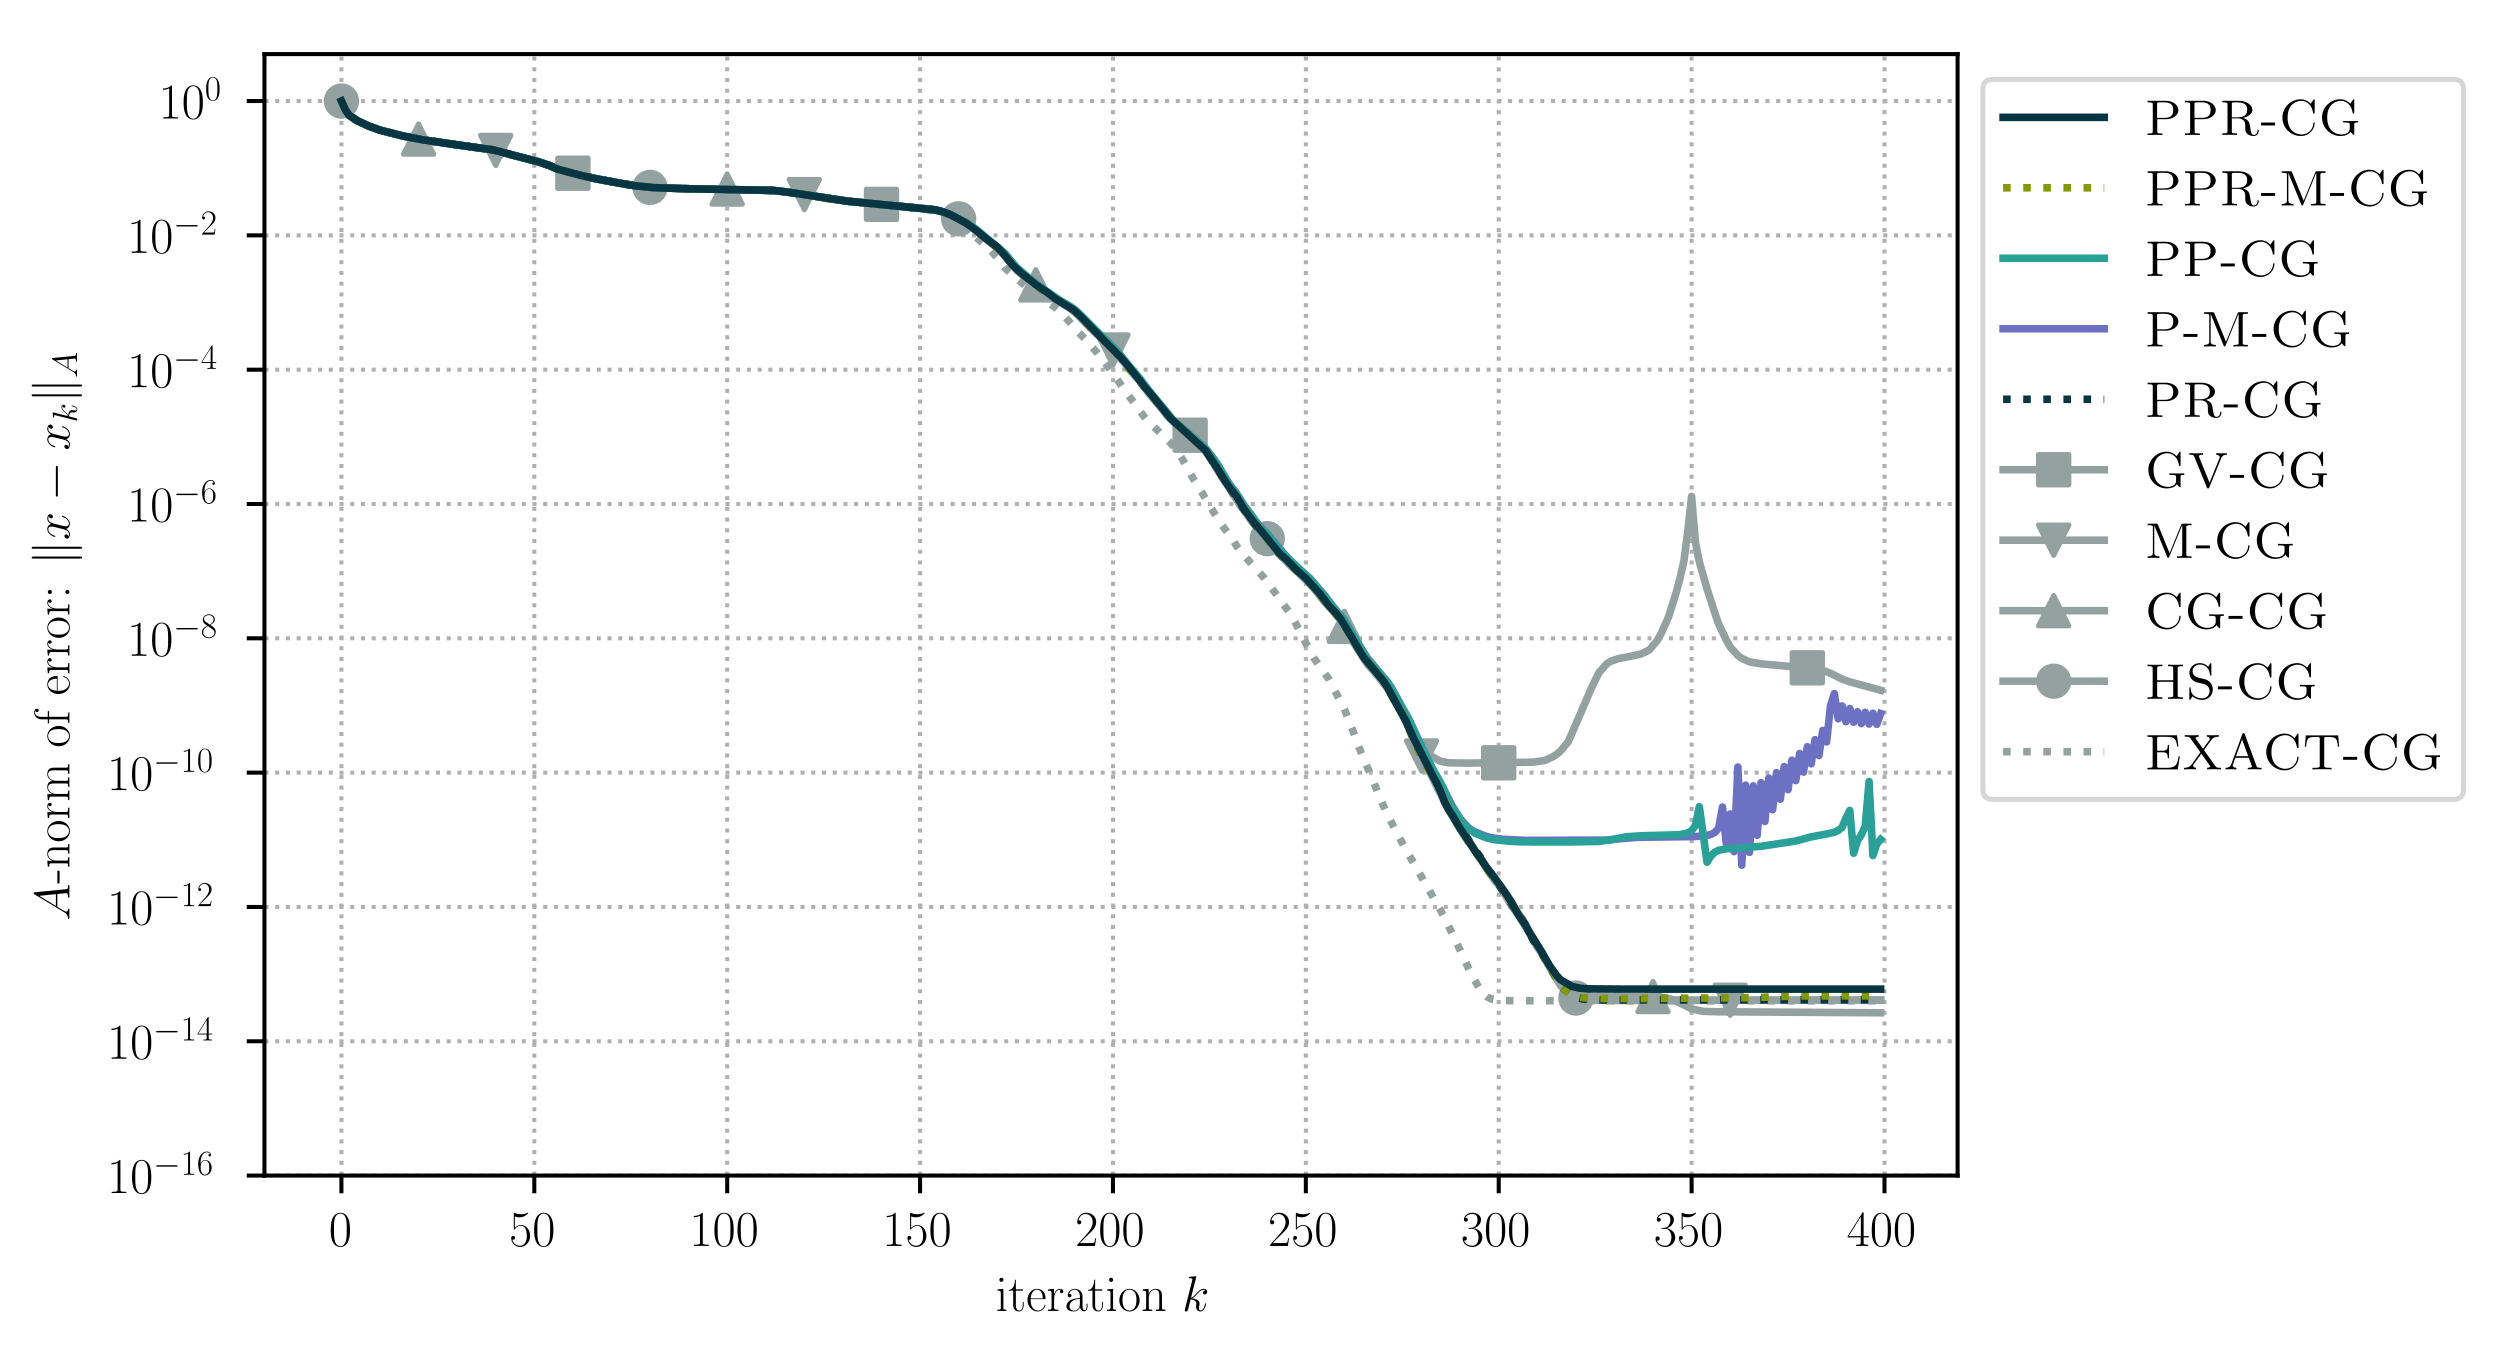 <?xml version="1.0" encoding="utf-8" standalone="no"?>
<!DOCTYPE svg PUBLIC "-//W3C//DTD SVG 1.1//EN"
  "http://www.w3.org/Graphics/SVG/1.1/DTD/svg11.dtd">
<!-- Created with matplotlib (https://matplotlib.org/) -->
<svg height="268.371pt" version="1.1" viewBox="0 0 494.35 268.371" width="494.35pt" xmlns="http://www.w3.org/2000/svg" xmlns:xlink="http://www.w3.org/1999/xlink">
 <defs>
  <style type="text/css">
*{stroke-linecap:butt;stroke-linejoin:round;}
  </style>
 </defs>
 <g id="figure_1">
  <g id="patch_1">
   <path d="M -0 268.371 
L 494.35 268.371 
L 494.35 0 
L -0 0 
z
" style="fill:#ffffff;"/>
  </g>
  <g id="axes_1">
   <g id="patch_2">
    <path d="M 52.294 232.46 
L 387.094 232.46 
L 387.094 10.7 
L 52.294 10.7 
z
" style="fill:#ffffff;"/>
   </g>
   <g id="matplotlib.axis_1">
    <g id="xtick_1">
     <g id="line2d_1">
      <path clip-path="url(#pfc240f1843)" d="M 67.513 232.46 
L 67.513 10.7 
" style="fill:none;stroke:#b0b0b0;stroke-dasharray:0.8,1.32;stroke-dashoffset:0;stroke-width:0.8;"/>
     </g>
     <g id="line2d_2">
      <defs>
       <path d="M 0 0 
L 0 3.5 
" id="mecf1117831" style="stroke:#000000;stroke-width:0.8;"/>
      </defs>
      <g>
       <use style="stroke:#000000;stroke-width:0.8;" x="67.513" xlink:href="#mecf1117831" y="232.46"/>
      </g>
     </g>
     <g id="text_1">
      <!-- $0$ -->
      <defs>
       <path d="M 42 31.844 
C 42 37.969 41.906 48.422 37.703 56.453 
C 34 63.484 28.094 66 22.906 66 
C 18.094 66 12 63.781 8.203 56.562 
C 4.203 49.016 3.797 39.672 3.797 31.844 
C 3.797 26.109 3.906 17.375 7 9.734 
C 11.297 -0.609 19 -2 22.906 -2 
C 27.5 -2 34.5 -0.109 38.594 9.438 
C 41.594 16.375 42 24.5 42 31.844 
z
M 22.906 -0.406 
C 16.5 -0.406 12.703 5.125 11.297 12.75 
C 10.203 18.688 10.203 27.328 10.203 32.953 
C 10.203 40.688 10.203 47.109 11.5 53.234 
C 13.406 61.781 19 64.391 22.906 64.391 
C 27 64.391 32.297 61.672 34.203 53.438 
C 35.5 47.719 35.594 40.984 35.594 32.953 
C 35.594 26.422 35.594 18.375 34.406 12.453 
C 32.297 1.5 26.406 -0.406 22.906 -0.406 
z
" id="CMR17-48"/>
      </defs>
      <g transform="translate(65.022 246.378)scale(0.1 -0.1)">
       <use transform="scale(0.996)" xlink:href="#CMR17-48"/>
      </g>
     </g>
    </g>
    <g id="xtick_2">
     <g id="line2d_3">
      <path clip-path="url(#pfc240f1843)" d="M 105.653 232.46 
L 105.653 10.7 
" style="fill:none;stroke:#b0b0b0;stroke-dasharray:0.8,1.32;stroke-dashoffset:0;stroke-width:0.8;"/>
     </g>
     <g id="line2d_4">
      <g>
       <use style="stroke:#000000;stroke-width:0.8;" x="105.653" xlink:href="#mecf1117831" y="232.46"/>
      </g>
     </g>
     <g id="text_2">
      <!-- $50$ -->
      <defs>
       <path d="M 11.406 58.594 
C 12.406 58.188 16.5 56.891 20.703 56.891 
C 30 56.891 35.094 61.891 38 64.688 
C 38 65.484 38 66 37.406 66 
C 37.297 66 37.094 66 36.297 65.594 
C 32.797 64.094 28.703 63 23.703 63 
C 20.703 63 16.203 63.359 11.297 65.484 
C 10.203 66 10 66 9.906 66 
C 9.406 66 9.297 65.891 9.297 63.906 
L 9.297 34.859 
C 9.297 33.016 9.297 32.5 10.297 32.5 
C 10.797 32.5 11 32.703 11.5 33.422 
C 14.703 38.047 19.094 40 24.094 40 
C 27.594 40 35.094 37.734 35.094 20.203 
C 35.094 16.984 35.094 11.188 32.094 6.594 
C 29.594 2.484 25.703 0.391 21.406 0.391 
C 14.797 0.391 8.094 4.984 6.297 12.688 
C 6.703 12.594 7.5 12.391 7.906 12.391 
C 9.203 12.391 11.703 13.094 11.703 16.188 
C 11.703 18.891 9.797 20 7.906 20 
C 5.594 20 4.094 18.594 4.094 15.797 
C 4.094 7.094 11 -2 21.594 -2 
C 31.906 -2 41.703 6.891 41.703 19.797 
C 41.703 32.094 33.906 41.594 24.203 41.594 
C 19.094 41.594 14.797 39.688 11.406 36 
z
" id="CMR17-53"/>
      </defs>
      <g transform="translate(100.672 246.378)scale(0.1 -0.1)">
       <use transform="scale(0.996)" xlink:href="#CMR17-53"/>
       <use transform="translate(45.69 0)scale(0.996)" xlink:href="#CMR17-48"/>
      </g>
     </g>
    </g>
    <g id="xtick_3">
     <g id="line2d_5">
      <path clip-path="url(#pfc240f1843)" d="M 143.794 232.46 
L 143.794 10.7 
" style="fill:none;stroke:#b0b0b0;stroke-dasharray:0.8,1.32;stroke-dashoffset:0;stroke-width:0.8;"/>
     </g>
     <g id="line2d_6">
      <g>
       <use style="stroke:#000000;stroke-width:0.8;" x="143.794" xlink:href="#mecf1117831" y="232.46"/>
      </g>
     </g>
     <g id="text_3">
      <!-- $100$ -->
      <defs>
       <path d="M 26.594 63.797 
C 26.594 65.891 26.5 66 25.094 66 
C 21.203 61.359 15.297 59.891 9.703 59.688 
C 9.406 59.688 8.906 59.688 8.797 59.5 
C 8.703 59.297 8.703 59.094 8.703 57 
C 11.797 57 17 57.594 21 59.984 
L 21 7.297 
C 21 3.797 20.797 2.594 12.203 2.594 
L 9.203 2.594 
L 9.203 0 
C 14 0.094 19 0.188 23.797 0.188 
C 28.594 0.188 33.594 0.094 38.406 0 
L 38.406 2.594 
L 35.406 2.594 
C 26.797 2.594 26.594 3.688 26.594 7.297 
z
" id="CMR17-49"/>
      </defs>
      <g transform="translate(136.322 246.378)scale(0.1 -0.1)">
       <use transform="scale(0.996)" xlink:href="#CMR17-49"/>
       <use transform="translate(45.69 0)scale(0.996)" xlink:href="#CMR17-48"/>
       <use transform="translate(91.381 0)scale(0.996)" xlink:href="#CMR17-48"/>
      </g>
     </g>
    </g>
    <g id="xtick_4">
     <g id="line2d_7">
      <path clip-path="url(#pfc240f1843)" d="M 181.935 232.46 
L 181.935 10.7 
" style="fill:none;stroke:#b0b0b0;stroke-dasharray:0.8,1.32;stroke-dashoffset:0;stroke-width:0.8;"/>
     </g>
     <g id="line2d_8">
      <g>
       <use style="stroke:#000000;stroke-width:0.8;" x="181.935" xlink:href="#mecf1117831" y="232.46"/>
      </g>
     </g>
     <g id="text_4">
      <!-- $150$ -->
      <g transform="translate(174.463 246.378)scale(0.1 -0.1)">
       <use transform="scale(0.996)" xlink:href="#CMR17-49"/>
       <use transform="translate(45.69 0)scale(0.996)" xlink:href="#CMR17-53"/>
       <use transform="translate(91.381 0)scale(0.996)" xlink:href="#CMR17-48"/>
      </g>
     </g>
    </g>
    <g id="xtick_5">
     <g id="line2d_9">
      <path clip-path="url(#pfc240f1843)" d="M 220.076 232.46 
L 220.076 10.7 
" style="fill:none;stroke:#b0b0b0;stroke-dasharray:0.8,1.32;stroke-dashoffset:0;stroke-width:0.8;"/>
     </g>
     <g id="line2d_10">
      <g>
       <use style="stroke:#000000;stroke-width:0.8;" x="220.076" xlink:href="#mecf1117831" y="232.46"/>
      </g>
     </g>
     <g id="text_5">
      <!-- $200$ -->
      <defs>
       <path d="M 41.703 15.469 
L 39.906 15.469 
C 38.906 8.391 38.094 7.188 37.703 6.594 
C 37.203 5.797 30 5.797 28.594 5.797 
L 9.406 5.797 
C 13 9.688 20 16.766 28.5 24.938 
C 34.594 30.719 41.703 37.5 41.703 47.391 
C 41.703 59.188 32.297 66 21.797 66 
C 10.797 66 4.094 56.297 4.094 47.297 
C 4.094 43.391 7 42.891 8.203 42.891 
C 9.203 42.891 12.203 43.484 12.203 46.984 
C 12.203 50.094 9.594 51 8.203 51 
C 7.594 51 7 50.891 6.594 50.688 
C 8.5 59.188 14.297 63.391 20.406 63.391 
C 29.094 63.391 34.797 56.5 34.797 47.391 
C 34.797 38.703 29.703 31.219 24 24.734 
L 4.094 2.297 
L 4.094 0 
L 39.297 0 
z
" id="CMR17-50"/>
      </defs>
      <g transform="translate(212.604 246.378)scale(0.1 -0.1)">
       <use transform="scale(0.996)" xlink:href="#CMR17-50"/>
       <use transform="translate(45.69 0)scale(0.996)" xlink:href="#CMR17-48"/>
       <use transform="translate(91.381 0)scale(0.996)" xlink:href="#CMR17-48"/>
      </g>
     </g>
    </g>
    <g id="xtick_6">
     <g id="line2d_11">
      <path clip-path="url(#pfc240f1843)" d="M 258.217 232.46 
L 258.217 10.7 
" style="fill:none;stroke:#b0b0b0;stroke-dasharray:0.8,1.32;stroke-dashoffset:0;stroke-width:0.8;"/>
     </g>
     <g id="line2d_12">
      <g>
       <use style="stroke:#000000;stroke-width:0.8;" x="258.217" xlink:href="#mecf1117831" y="232.46"/>
      </g>
     </g>
     <g id="text_6">
      <!-- $250$ -->
      <g transform="translate(250.745 246.378)scale(0.1 -0.1)">
       <use transform="scale(0.996)" xlink:href="#CMR17-50"/>
       <use transform="translate(45.69 0)scale(0.996)" xlink:href="#CMR17-53"/>
       <use transform="translate(91.381 0)scale(0.996)" xlink:href="#CMR17-48"/>
      </g>
     </g>
    </g>
    <g id="xtick_7">
     <g id="line2d_13">
      <path clip-path="url(#pfc240f1843)" d="M 296.357 232.46 
L 296.357 10.7 
" style="fill:none;stroke:#b0b0b0;stroke-dasharray:0.8,1.32;stroke-dashoffset:0;stroke-width:0.8;"/>
     </g>
     <g id="line2d_14">
      <g>
       <use style="stroke:#000000;stroke-width:0.8;" x="296.357" xlink:href="#mecf1117831" y="232.46"/>
      </g>
     </g>
     <g id="text_7">
      <!-- $300$ -->
      <defs>
       <path d="M 22.094 34 
C 31 34 34.906 26.141 34.906 17.094 
C 34.906 5.031 28.5 0.391 22.703 0.391 
C 17.406 0.391 8.797 3.016 6.094 10.797 
C 6.594 10.594 7.094 10.594 7.594 10.594 
C 10 10.594 11.797 12.188 11.797 14.797 
C 11.797 17.688 9.594 19 7.594 19 
C 5.906 19 3.297 18.188 3.297 14.484 
C 3.297 5.234 12.297 -2 22.906 -2 
C 34 -2 42.5 6.75 42.5 16.984 
C 42.5 26.844 34.5 34 25 35.094 
C 32.594 36.672 39.906 43.375 39.906 52.391 
C 39.906 60.25 32 66 23 66 
C 13.906 66 5.906 60.344 5.906 52.297 
C 5.906 48.797 8.5 48.188 9.797 48.188 
C 11.906 48.188 13.703 49.484 13.703 52.094 
C 13.703 54.688 11.906 56 9.797 56 
C 9.406 56 8.906 56 8.5 55.797 
C 11.406 62.484 19.297 63.688 22.797 63.688 
C 26.297 63.688 32.906 61.969 32.906 52.297 
C 32.906 49.484 32.5 44.547 29.094 40.219 
C 26.094 36.391 22.703 36.188 19.406 35.891 
C 18.906 35.891 16.594 35.688 16.203 35.688 
C 15.5 35.594 15.094 35.5 15.094 34.797 
C 15.094 34.094 15.203 34 17.203 34 
z
" id="CMR17-51"/>
      </defs>
      <g transform="translate(288.885 246.378)scale(0.1 -0.1)">
       <use transform="scale(0.996)" xlink:href="#CMR17-51"/>
       <use transform="translate(45.69 0)scale(0.996)" xlink:href="#CMR17-48"/>
       <use transform="translate(91.381 0)scale(0.996)" xlink:href="#CMR17-48"/>
      </g>
     </g>
    </g>
    <g id="xtick_8">
     <g id="line2d_15">
      <path clip-path="url(#pfc240f1843)" d="M 334.498 232.46 
L 334.498 10.7 
" style="fill:none;stroke:#b0b0b0;stroke-dasharray:0.8,1.32;stroke-dashoffset:0;stroke-width:0.8;"/>
     </g>
     <g id="line2d_16">
      <g>
       <use style="stroke:#000000;stroke-width:0.8;" x="334.498" xlink:href="#mecf1117831" y="232.46"/>
      </g>
     </g>
     <g id="text_8">
      <!-- $350$ -->
      <g transform="translate(327.026 246.378)scale(0.1 -0.1)">
       <use transform="scale(0.996)" xlink:href="#CMR17-51"/>
       <use transform="translate(45.69 0)scale(0.996)" xlink:href="#CMR17-53"/>
       <use transform="translate(91.381 0)scale(0.996)" xlink:href="#CMR17-48"/>
      </g>
     </g>
    </g>
    <g id="xtick_9">
     <g id="line2d_17">
      <path clip-path="url(#pfc240f1843)" d="M 372.639 232.46 
L 372.639 10.7 
" style="fill:none;stroke:#b0b0b0;stroke-dasharray:0.8,1.32;stroke-dashoffset:0;stroke-width:0.8;"/>
     </g>
     <g id="line2d_18">
      <g>
       <use style="stroke:#000000;stroke-width:0.8;" x="372.639" xlink:href="#mecf1117831" y="232.46"/>
      </g>
     </g>
     <g id="text_9">
      <!-- $400$ -->
      <defs>
       <path d="M 33.594 64.797 
C 33.594 66.891 33.5 67 31.703 67 
L 2 19.594 
L 2 17 
L 27.797 17 
L 27.797 7.188 
C 27.797 3.594 27.594 2.594 20.594 2.594 
L 18.703 2.594 
L 18.703 0 
C 21.906 0.188 27.297 0.188 30.703 0.188 
C 34.094 0.188 39.5 0.188 42.703 0 
L 42.703 2.594 
L 40.797 2.594 
C 33.797 2.594 33.594 3.594 33.594 7.188 
L 33.594 17 
L 43.797 17 
L 43.797 19.594 
L 33.594 19.594 
z
M 28.094 58.172 
L 28.094 19.594 
L 4 19.594 
z
" id="CMR17-52"/>
      </defs>
      <g transform="translate(365.167 246.378)scale(0.1 -0.1)">
       <use transform="scale(0.996)" xlink:href="#CMR17-52"/>
       <use transform="translate(45.69 0)scale(0.996)" xlink:href="#CMR17-48"/>
       <use transform="translate(91.381 0)scale(0.996)" xlink:href="#CMR17-48"/>
      </g>
     </g>
    </g>
    <g id="text_10">
     <!-- iteration $k$ -->
     <defs>
      <path d="M 15.5 61.891 
C 15.5 64.094 13.703 66 11.406 66 
C 9.203 66 7.297 64.188 7.297 61.891 
C 7.297 59.688 9.094 57.797 11.406 57.797 
C 13.594 57.797 15.5 59.594 15.5 61.891 
z
M 3.797 42.891 
L 3.797 40.297 
C 9.406 40.297 10.203 39.688 10.203 34.859 
L 10.203 6.922 
C 10.203 3.094 9.797 2.594 3.406 2.594 
L 3.406 0 
C 5.797 0.188 10.094 0.188 12.594 0.188 
C 15 0.188 19.094 0.188 21.406 0 
L 21.406 2.594 
C 15.5 2.594 15.297 3.203 15.297 6.812 
L 15.297 44 
z
" id="CMR17-105"/>
      <path d="M 15.094 40.391 
L 29.094 40.391 
L 29.094 43 
L 15.094 43 
L 15.094 62 
L 13.297 62 
C 13.094 51.438 9.594 42.188 1.094 41.984 
L 1.094 40.391 
L 9.797 40.391 
L 9.797 12.156 
C 9.797 10.234 9.797 -1 21.406 -1 
C 27.297 -1 30.703 4.812 30.703 12.25 
L 30.703 17.984 
L 28.906 17.984 
L 28.906 12.344 
C 28.906 5.422 26.203 0.797 22 0.797 
C 19.094 0.797 15.094 2.797 15.094 11.953 
z
" id="CMR17-116"/>
      <path d="M 38.094 23.484 
C 38.5 23.891 38.5 24.094 38.5 25.094 
C 38.5 35.172 33.094 44 21.703 44 
C 11.094 44 2.703 33.984 2.703 21.781 
C 2.703 8.656 12.203 -1 22.797 -1 
C 34 -1 38.406 9.672 38.406 11.797 
C 38.406 12.5 37.797 12.5 37.594 12.5 
C 36.906 12.5 36.797 12.297 36.406 11.078 
C 34.203 4.219 28.703 0.797 23.5 0.797 
C 19.203 0.797 14.906 3.219 12.203 7.656 
C 9.094 12.797 9.094 18.75 9.094 23.484 
z
M 9.203 25 
C 9.906 39.234 17.594 42.391 21.594 42.391 
C 28.406 42.391 33 36.062 33.094 25 
z
" id="CMR17-101"/>
      <path d="M 15 23.703 
C 15 33.344 19.094 42.391 26.594 42.391 
C 27.297 42.391 28 42.297 28.703 41.984 
C 28.703 41.984 26.5 41.281 26.5 38.672 
C 26.5 36.266 28.406 35.266 29.906 35.266 
C 31.094 35.266 33.297 35.969 33.297 38.781 
C 33.297 41.984 30.094 44 26.703 44 
C 19.094 44 15.797 36.562 14.797 33.047 
L 14.703 33.047 
L 14.703 44 
L 3.094 42.891 
L 3.094 40.281 
C 9 40.281 9.906 39.688 9.906 34.859 
L 9.906 6.922 
C 9.906 3.094 9.5 2.594 3.094 2.594 
L 3.094 0 
C 5.5 0.188 10.094 0.188 12.703 0.188 
C 15.594 0.188 20.703 0.188 23.406 0 
L 23.406 2.594 
C 16.203 2.594 15 2.594 15 7.109 
z
" id="CMR17-114"/>
      <path d="M 36 25.875 
C 36 32 36 35.547 31.797 39.594 
C 28.094 42.984 23.797 44 20.406 44 
C 12.5 44 6.797 37.625 6.797 30.891 
C 6.797 27.188 9.797 27 10.406 27 
C 11.703 27 14 27.797 14 30.594 
C 14 33.094 12.094 34.188 10.406 34.188 
C 10 34.188 9.5 34.094 9.203 34 
C 11.297 40.531 16.703 42.391 20.203 42.391 
C 25.203 42.391 30.703 37.828 30.703 29.297 
L 30.703 25.5 
C 24.797 25.297 17.703 24.5 12.094 21.453 
C 5.797 17.922 4 12.844 4 9 
C 4 1.203 13 -1 18.297 -1 
C 23.797 -1 28.906 2.109 31.094 7.891 
C 31.297 3.422 34.094 -0.609 38.5 -0.609 
C 40.594 -0.609 45.906 0.797 45.906 8.797 
L 45.906 14.469 
L 44.094 14.469 
L 44.094 8.703 
C 44.094 2.516 41.406 1.703 40.094 1.703 
C 36 1.703 36 6.969 36 11.438 
z
M 30.703 13.859 
C 30.703 5.047 24.5 0.594 19 0.594 
C 14 0.594 10.094 4.344 10.094 9 
C 10.094 12.047 11.406 17.406 17.203 20.656 
C 22 23.391 27.5 23.797 30.703 24 
z
" id="CMR17-97"/>
      <path d="M 43.094 21.188 
C 43.094 34 33.797 44 22.906 44 
C 12 44 2.703 34 2.703 21.188 
C 2.703 8.594 12 -1 22.906 -1 
C 33.797 -1 43.094 8.594 43.094 21.188 
z
M 22.906 0.797 
C 18.203 0.797 14.203 3.594 11.906 7.5 
C 9.406 12 9.094 17.594 9.094 22 
C 9.094 26.188 9.297 31.391 11.906 35.891 
C 13.906 39.188 17.797 42.391 22.906 42.391 
C 27.406 42.391 31.203 39.891 33.594 36.391 
C 36.703 31.688 36.703 25.094 36.703 22 
C 36.703 18.094 36.5 12.094 33.797 7.297 
C 31 2.688 26.703 0.797 22.906 0.797 
z
" id="CMR17-111"/>
      <path d="M 41.5 30.531 
C 41.5 35.656 40.5 44 28.703 44 
C 20.797 44 16.703 37.875 15.203 33.844 
L 15.094 33.844 
L 15.094 44 
L 3.297 42.891 
L 3.297 40.281 
C 9.203 40.281 10.094 39.688 10.094 34.859 
L 10.094 6.922 
C 10.094 3.094 9.703 2.594 3.297 2.594 
L 3.297 0 
C 5.703 0.188 10.094 0.188 12.703 0.188 
C 15.297 0.188 19.797 0.188 22.203 0 
L 22.203 2.594 
C 15.797 2.594 15.406 3 15.406 6.922 
L 15.406 26.219 
C 15.406 35.453 21 42.391 28 42.391 
C 35.406 42.391 36.203 35.766 36.203 30.938 
L 36.203 6.922 
C 36.203 3.094 35.797 2.594 29.406 2.594 
L 29.406 0 
C 31.797 0.188 36.203 0.188 38.797 0.188 
C 41.406 0.188 45.906 0.188 48.297 0 
L 48.297 2.594 
C 41.906 2.594 41.5 3 41.5 6.922 
z
" id="CMR17-110"/>
      <path d="M 28.094 66.484 
C 28.203 66.891 28.406 67.484 28.406 67.984 
C 28.406 69 27.406 69 27.203 69 
C 27.094 69 23.5 68.688 21.703 68.484 
C 20 68.391 18.5 68.188 16.703 68.094 
C 14.297 67.891 13.594 67.797 13.594 65.984 
C 13.594 64.984 14.594 64.984 15.594 64.984 
C 20.703 64.984 20.703 64.109 20.703 63.125 
C 20.703 62.719 20.703 62.531 20.203 60.75 
L 5.906 3.906 
C 5.5 2.391 5.5 2.203 5.5 1.594 
C 5.5 -0.609 7.203 -1 8.203 -1 
C 11 -1 11.594 1.188 12.406 4.297 
L 17.094 23.062 
C 24.297 22.266 28.594 19.25 28.594 14.438 
C 28.594 13.828 28.594 13.438 28.297 11.922 
C 27.906 10.422 27.906 9.219 27.906 8.719 
C 27.906 2.891 31.703 -1 36.797 -1 
C 41.406 -1 43.797 3.203 44.594 4.609 
C 46.703 8.312 48 13.938 48 14.328 
C 48 14.828 47.594 15.234 47 15.234 
C 46.094 15.234 46 14.828 45.594 13.234 
C 44.203 8.016 42.094 1 37 1 
C 35 1 33.703 2 33.703 5.812 
C 33.703 7.719 34.094 9.922 34.5 11.422 
C 34.906 13.234 34.906 13.328 34.906 14.531 
C 34.906 20.453 29.594 23.766 20.406 24.969 
C 24 27.172 27.594 31.078 29 32.594 
C 34.703 38.984 38.594 41.984 43.203 41.984 
C 45.5 41.984 46.094 41.484 46.797 41 
C 43.094 40.594 41.703 37.984 41.703 35.984 
C 41.703 33.594 43.594 32.797 45 32.797 
C 47.703 32.797 50.094 35.094 50.094 38.297 
C 50.094 41.156 47.797 44 43.297 44 
C 37.797 44 33.297 40.297 26.203 32.297 
C 25.203 31.078 21.5 27.281 17.797 25.875 
z
" id="CMMI12-107"/>
     </defs>
     <g transform="translate(196.885 259.234)scale(0.1 -0.1)">
      <use transform="scale(0.996)" xlink:href="#CMR17-105"/>
      <use transform="translate(24.871 0)scale(0.996)" xlink:href="#CMR17-116"/>
      <use transform="translate(60.152 0)scale(0.996)" xlink:href="#CMR17-101"/>
      <use transform="translate(100.637 0)scale(0.996)" xlink:href="#CMR17-114"/>
      <use transform="translate(135.918 0)scale(0.996)" xlink:href="#CMR17-97"/>
      <use transform="translate(181.609 0)scale(0.996)" xlink:href="#CMR17-116"/>
      <use transform="translate(216.889 0)scale(0.996)" xlink:href="#CMR17-105"/>
      <use transform="translate(241.761 0)scale(0.996)" xlink:href="#CMR17-111"/>
      <use transform="translate(287.451 0)scale(0.996)" xlink:href="#CMR17-110"/>
      <use transform="translate(368.422 0)scale(0.996)" xlink:href="#CMMI12-107"/>
     </g>
    </g>
   </g>
   <g id="matplotlib.axis_2">
    <g id="ytick_1">
     <g id="line2d_19">
      <path clip-path="url(#pfc240f1843)" d="M 52.294 232.46 
L 387.094 232.46 
" style="fill:none;stroke:#b0b0b0;stroke-dasharray:0.8,1.32;stroke-dashoffset:0;stroke-width:0.8;"/>
     </g>
     <g id="line2d_20">
      <defs>
       <path d="M 0 0 
L -3.5 0 
" id="m07d2d8d402" style="stroke:#000000;stroke-width:0.8;"/>
      </defs>
      <g>
       <use style="stroke:#000000;stroke-width:0.8;" x="52.294" xlink:href="#m07d2d8d402" y="232.46"/>
      </g>
     </g>
     <g id="text_11">
      <!-- $10^{-16}$ -->
      <defs>
       <path d="M 65.906 23 
C 67.594 23 69.406 23 69.406 25 
C 69.406 27 67.594 27 65.906 27 
L 11.797 27 
C 10.094 27 8.297 27 8.297 25 
C 8.297 23 10.094 23 11.797 23 
z
" id="CMSY10-0"/>
       <path d="M 10.594 34.344 
C 10.594 58 21.797 63.688 28.297 63.688 
C 30.406 63.688 35.5 63.266 37.5 59.094 
C 35.906 59.094 32.906 59.094 32.906 55.594 
C 32.906 52.891 35.094 52 36.5 52 
C 37.406 52 40.094 52.391 40.094 55.797 
C 40.094 62.297 35.094 66 28.203 66 
C 16.297 66 3.797 53.297 3.797 31.422 
C 3.797 4.016 15.094 -2 23.094 -2 
C 32.797 -2 42 6.734 42 20.234 
C 42 32.828 33.906 42 23.703 42 
C 17.594 42 13.094 37.969 10.594 30.922 
z
M 23.094 0.391 
C 10.797 0.391 10.797 18.938 10.797 22.656 
C 10.797 29.906 14.203 40.391 23.5 40.391 
C 25.203 40.391 30.094 40.391 33.406 33.438 
C 35.203 29.516 35.203 25.375 35.203 20.344 
C 35.203 14.906 35.203 10.875 33.094 6.844 
C 30.906 2.703 27.703 0.391 23.094 0.391 
z
" id="CMR17-54"/>
      </defs>
      <g transform="translate(21.163 235.919)scale(0.1 -0.1)">
       <use transform="scale(0.996)" xlink:href="#CMR17-49"/>
       <use transform="translate(45.69 0)scale(0.996)" xlink:href="#CMR17-48"/>
       <use transform="translate(91.381 36.154)scale(0.697)" xlink:href="#CMSY10-0"/>
       <use transform="translate(145.622 36.154)scale(0.697)" xlink:href="#CMR17-49"/>
       <use transform="translate(177.605 36.154)scale(0.697)" xlink:href="#CMR17-54"/>
      </g>
     </g>
    </g>
    <g id="ytick_2">
     <g id="line2d_21">
      <path clip-path="url(#pfc240f1843)" d="M 52.294 205.9 
L 387.094 205.9 
" style="fill:none;stroke:#b0b0b0;stroke-dasharray:0.8,1.32;stroke-dashoffset:0;stroke-width:0.8;"/>
     </g>
     <g id="line2d_22">
      <g>
       <use style="stroke:#000000;stroke-width:0.8;" x="52.294" xlink:href="#m07d2d8d402" y="205.9"/>
      </g>
     </g>
     <g id="text_12">
      <!-- $10^{-14}$ -->
      <g transform="translate(21.163 209.36)scale(0.1 -0.1)">
       <use transform="scale(0.996)" xlink:href="#CMR17-49"/>
       <use transform="translate(45.69 0)scale(0.996)" xlink:href="#CMR17-48"/>
       <use transform="translate(91.381 36.154)scale(0.697)" xlink:href="#CMSY10-0"/>
       <use transform="translate(145.622 36.154)scale(0.697)" xlink:href="#CMR17-49"/>
       <use transform="translate(177.605 36.154)scale(0.697)" xlink:href="#CMR17-52"/>
      </g>
     </g>
    </g>
    <g id="ytick_3">
     <g id="line2d_23">
      <path clip-path="url(#pfc240f1843)" d="M 52.294 179.341 
L 387.094 179.341 
" style="fill:none;stroke:#b0b0b0;stroke-dasharray:0.8,1.32;stroke-dashoffset:0;stroke-width:0.8;"/>
     </g>
     <g id="line2d_24">
      <g>
       <use style="stroke:#000000;stroke-width:0.8;" x="52.294" xlink:href="#m07d2d8d402" y="179.341"/>
      </g>
     </g>
     <g id="text_13">
      <!-- $10^{-12}$ -->
      <g transform="translate(21.163 182.8)scale(0.1 -0.1)">
       <use transform="scale(0.996)" xlink:href="#CMR17-49"/>
       <use transform="translate(45.69 0)scale(0.996)" xlink:href="#CMR17-48"/>
       <use transform="translate(91.381 36.154)scale(0.697)" xlink:href="#CMSY10-0"/>
       <use transform="translate(145.622 36.154)scale(0.697)" xlink:href="#CMR17-49"/>
       <use transform="translate(177.605 36.154)scale(0.697)" xlink:href="#CMR17-50"/>
      </g>
     </g>
    </g>
    <g id="ytick_4">
     <g id="line2d_25">
      <path clip-path="url(#pfc240f1843)" d="M 52.294 152.781 
L 387.094 152.781 
" style="fill:none;stroke:#b0b0b0;stroke-dasharray:0.8,1.32;stroke-dashoffset:0;stroke-width:0.8;"/>
     </g>
     <g id="line2d_26">
      <g>
       <use style="stroke:#000000;stroke-width:0.8;" x="52.294" xlink:href="#m07d2d8d402" y="152.781"/>
      </g>
     </g>
     <g id="text_14">
      <!-- $10^{-10}$ -->
      <g transform="translate(21.163 156.24)scale(0.1 -0.1)">
       <use transform="scale(0.996)" xlink:href="#CMR17-49"/>
       <use transform="translate(45.69 0)scale(0.996)" xlink:href="#CMR17-48"/>
       <use transform="translate(91.381 36.154)scale(0.697)" xlink:href="#CMSY10-0"/>
       <use transform="translate(145.622 36.154)scale(0.697)" xlink:href="#CMR17-49"/>
       <use transform="translate(177.605 36.154)scale(0.697)" xlink:href="#CMR17-48"/>
      </g>
     </g>
    </g>
    <g id="ytick_5">
     <g id="line2d_27">
      <path clip-path="url(#pfc240f1843)" d="M 52.294 126.221 
L 387.094 126.221 
" style="fill:none;stroke:#b0b0b0;stroke-dasharray:0.8,1.32;stroke-dashoffset:0;stroke-width:0.8;"/>
     </g>
     <g id="line2d_28">
      <g>
       <use style="stroke:#000000;stroke-width:0.8;" x="52.294" xlink:href="#m07d2d8d402" y="126.221"/>
      </g>
     </g>
     <g id="text_15">
      <!-- $10^{-8}$ -->
      <defs>
       <path d="M 27.203 35.766 
C 33.5 38.969 39.906 43.797 39.906 51.531 
C 39.906 60.688 31.094 66 23 66 
C 13.906 66 5.906 59.375 5.906 50.234 
C 5.906 47.719 6.5 43.391 10.406 39.578 
C 11.406 38.578 15.594 35.562 18.297 33.656 
C 13.797 31.344 3.297 25.812 3.297 14.766 
C 3.297 4.406 13.094 -2 22.797 -2 
C 33.5 -2 42.5 5.719 42.5 15.969 
C 42.5 25.109 36.406 29.328 32.406 32.047 
z
M 14.094 44.609 
C 13.297 45.109 9.297 48.219 9.297 52.938 
C 9.297 59.078 15.594 63.688 22.797 63.688 
C 30.703 63.688 36.5 58.062 36.5 51.531 
C 36.5 42.188 26.094 36.859 25.594 36.859 
C 25.5 36.859 25.406 36.859 24.594 37.469 
z
M 32.5 24 
C 34 22.906 38.797 19.578 38.797 13.453 
C 38.797 6.016 31.406 0.391 23 0.391 
C 13.906 0.391 7 6.922 7 14.859 
C 7 22.797 13.094 29.438 20 32.547 
z
" id="CMR17-56"/>
      </defs>
      <g transform="translate(25.134 129.68)scale(0.1 -0.1)">
       <use transform="scale(0.996)" xlink:href="#CMR17-49"/>
       <use transform="translate(45.69 0)scale(0.996)" xlink:href="#CMR17-48"/>
       <use transform="translate(91.381 36.154)scale(0.697)" xlink:href="#CMSY10-0"/>
       <use transform="translate(145.622 36.154)scale(0.697)" xlink:href="#CMR17-56"/>
      </g>
     </g>
    </g>
    <g id="ytick_6">
     <g id="line2d_29">
      <path clip-path="url(#pfc240f1843)" d="M 52.294 99.661 
L 387.094 99.661 
" style="fill:none;stroke:#b0b0b0;stroke-dasharray:0.8,1.32;stroke-dashoffset:0;stroke-width:0.8;"/>
     </g>
     <g id="line2d_30">
      <g>
       <use style="stroke:#000000;stroke-width:0.8;" x="52.294" xlink:href="#m07d2d8d402" y="99.661"/>
      </g>
     </g>
     <g id="text_16">
      <!-- $10^{-6}$ -->
      <g transform="translate(25.134 103.121)scale(0.1 -0.1)">
       <use transform="scale(0.996)" xlink:href="#CMR17-49"/>
       <use transform="translate(45.69 0)scale(0.996)" xlink:href="#CMR17-48"/>
       <use transform="translate(91.381 36.154)scale(0.697)" xlink:href="#CMSY10-0"/>
       <use transform="translate(145.622 36.154)scale(0.697)" xlink:href="#CMR17-54"/>
      </g>
     </g>
    </g>
    <g id="ytick_7">
     <g id="line2d_31">
      <path clip-path="url(#pfc240f1843)" d="M 52.294 73.102 
L 387.094 73.102 
" style="fill:none;stroke:#b0b0b0;stroke-dasharray:0.8,1.32;stroke-dashoffset:0;stroke-width:0.8;"/>
     </g>
     <g id="line2d_32">
      <g>
       <use style="stroke:#000000;stroke-width:0.8;" x="52.294" xlink:href="#m07d2d8d402" y="73.102"/>
      </g>
     </g>
     <g id="text_17">
      <!-- $10^{-4}$ -->
      <g transform="translate(25.134 76.561)scale(0.1 -0.1)">
       <use transform="scale(0.996)" xlink:href="#CMR17-49"/>
       <use transform="translate(45.69 0)scale(0.996)" xlink:href="#CMR17-48"/>
       <use transform="translate(91.381 36.154)scale(0.697)" xlink:href="#CMSY10-0"/>
       <use transform="translate(145.622 36.154)scale(0.697)" xlink:href="#CMR17-52"/>
      </g>
     </g>
    </g>
    <g id="ytick_8">
     <g id="line2d_33">
      <path clip-path="url(#pfc240f1843)" d="M 52.294 46.542 
L 387.094 46.542 
" style="fill:none;stroke:#b0b0b0;stroke-dasharray:0.8,1.32;stroke-dashoffset:0;stroke-width:0.8;"/>
     </g>
     <g id="line2d_34">
      <g>
       <use style="stroke:#000000;stroke-width:0.8;" x="52.294" xlink:href="#m07d2d8d402" y="46.542"/>
      </g>
     </g>
     <g id="text_18">
      <!-- $10^{-2}$ -->
      <g transform="translate(25.134 50.001)scale(0.1 -0.1)">
       <use transform="scale(0.996)" xlink:href="#CMR17-49"/>
       <use transform="translate(45.69 0)scale(0.996)" xlink:href="#CMR17-48"/>
       <use transform="translate(91.381 36.154)scale(0.697)" xlink:href="#CMSY10-0"/>
       <use transform="translate(145.622 36.154)scale(0.697)" xlink:href="#CMR17-50"/>
      </g>
     </g>
    </g>
    <g id="ytick_9">
     <g id="line2d_35">
      <path clip-path="url(#pfc240f1843)" d="M 52.294 19.982 
L 387.094 19.982 
" style="fill:none;stroke:#b0b0b0;stroke-dasharray:0.8,1.32;stroke-dashoffset:0;stroke-width:0.8;"/>
     </g>
     <g id="line2d_36">
      <g>
       <use style="stroke:#000000;stroke-width:0.8;" x="52.294" xlink:href="#m07d2d8d402" y="19.982"/>
      </g>
     </g>
     <g id="text_19">
      <!-- $10^{0}$ -->
      <g transform="translate(31.361 23.441)scale(0.1 -0.1)">
       <use transform="scale(0.996)" xlink:href="#CMR17-49"/>
       <use transform="translate(45.69 0)scale(0.996)" xlink:href="#CMR17-48"/>
       <use transform="translate(91.381 36.154)scale(0.697)" xlink:href="#CMR17-48"/>
      </g>
     </g>
    </g>
    <g id="text_20">
     <!-- $A$-norm of error: $\| x-x_k \|_A$ -->
     <defs>
      <path d="M 17 11.25 
C 13.5 5.234 10.094 3.203 5.297 2.891 
C 4.203 2.797 3.406 2.797 3.406 1 
C 3.406 0.391 3.906 0 4.594 0 
C 6.406 0 10.906 0.188 12.703 0.188 
C 15.594 0.188 18.797 0 21.594 0 
C 22.203 0 23.406 0 23.406 1.891 
C 23.406 2.797 22.594 2.891 22 2.891 
C 19.703 3.094 17.797 3.906 17.797 6.359 
C 17.797 7.781 18.406 8.906 19.703 11.156 
L 27.297 24 
L 52.797 24 
C 52.906 23.078 52.906 22.266 53 21.344 
C 53.297 18.688 54.5 8.094 54.5 6.156 
C 54.5 3.094 49.406 2.891 47.797 2.891 
C 46.703 2.891 45.594 2.891 45.594 1.094 
C 45.594 0 46.5 0 47.094 0 
C 48.797 0 50.797 0.188 52.5 0.188 
L 58.203 0.188 
C 64.297 0.188 68.703 0 68.797 0 
C 69.5 0 70.594 0 70.594 1.891 
C 70.594 2.891 69.703 2.891 68.203 2.891 
C 62.703 2.891 62.594 3.812 62.297 6.875 
L 56.203 68.797 
C 56 70.797 55.594 71 54.5 71 
C 53.5 71 52.906 70.797 52 69.297 
z
M 29 26.891 
L 49.094 59.859 
L 52.5 26.891 
z
" id="CMMI12-65"/>
      <path d="M 25.5 19.594 
L 25.5 24 
L 0.406 24 
L 0.406 19.594 
z
" id="CMR17-45"/>
      <path d="M 67.594 30.531 
C 67.594 35.562 66.703 44 54.797 44 
C 48 44 43.297 39.375 41.5 33.953 
L 41.406 33.953 
C 40.203 42.188 34.297 44 28.703 44 
C 20.797 44 16.703 37.875 15.203 33.844 
L 15.094 33.844 
L 15.094 44 
L 3.297 42.891 
L 3.297 40.281 
C 9.203 40.281 10.094 39.688 10.094 34.859 
L 10.094 6.922 
C 10.094 3.094 9.703 2.594 3.297 2.594 
L 3.297 0 
C 5.703 0.188 10.094 0.188 12.703 0.188 
C 15.297 0.188 19.797 0.188 22.203 0 
L 22.203 2.594 
C 15.797 2.594 15.406 3 15.406 6.922 
L 15.406 26.219 
C 15.406 35.453 21 42.391 28 42.391 
C 35.406 42.391 36.203 35.766 36.203 30.938 
L 36.203 6.922 
C 36.203 3.094 35.797 2.594 29.406 2.594 
L 29.406 0 
C 31.797 0.188 36.203 0.188 38.797 0.188 
C 41.406 0.188 45.906 0.188 48.297 0 
L 48.297 2.594 
C 41.906 2.594 41.5 3 41.5 6.922 
L 41.5 26.219 
C 41.5 35.453 47.094 42.391 54.094 42.391 
C 61.5 42.391 62.297 35.766 62.297 30.938 
L 62.297 6.922 
C 62.297 3.094 61.906 2.594 55.5 2.594 
L 55.5 0 
C 57.906 0.188 62.297 0.188 64.906 0.188 
C 67.5 0.188 72 0.188 74.406 0 
L 74.406 2.594 
C 68 2.594 67.594 3 67.594 6.922 
z
" id="CMR17-109"/>
      <path d="M 15.297 40.391 
L 26.703 40.391 
L 26.703 43 
L 15.094 43 
L 15.094 55.297 
C 15.094 63.688 19.297 68.391 23.594 68.391 
C 24.906 68.391 26.406 68.172 27.406 67.797 
C 26.594 67.594 24.5 66.891 24.5 64.391 
C 24.5 61.797 26.5 61 27.906 61 
C 29.297 61 31.297 61.797 31.297 64.391 
C 31.297 68.016 27.703 70 23.703 70 
C 18 70 10.203 65.797 10.203 55.094 
L 10.203 43 
L 2.203 43 
L 2.203 40.391 
L 10.203 40.391 
L 10.203 6.891 
C 10.203 3.094 9.797 2.594 3.406 2.594 
L 3.406 0 
C 5.797 0.188 10.406 0.188 13 0.188 
C 15.906 0.188 21 0.188 23.703 0 
L 23.703 2.594 
C 16.5 2.594 15.297 2.594 15.297 7.094 
z
" id="CMR17-102"/>
      <path d="M 16.594 38.891 
C 16.594 41.391 14.594 43 12.5 43 
C 10.5 43 8.406 41.391 8.406 38.891 
C 8.406 36.391 10.406 34.797 12.5 34.797 
C 14.5 34.797 16.594 36.391 16.594 38.891 
z
M 16.594 4.094 
C 16.594 6.594 14.594 8.188 12.5 8.188 
C 10.5 8.188 8.406 6.594 8.406 4.094 
C 8.406 1.594 10.406 0 12.5 0 
C 14.5 0 16.594 1.594 16.594 4.094 
z
" id="CMR17-58"/>
      <path d="M 17.203 71.594 
C 17.203 73.188 17.203 75 15.203 75 
C 13.203 75 13.203 72.797 13.203 71.297 
L 13.203 -21.312 
C 13.203 -22.906 13.203 -25 15.203 -25 
C 17.203 -25 17.203 -23.203 17.203 -21.609 
z
M 36.703 71.297 
C 36.703 72.891 36.703 75 34.703 75 
C 32.703 75 32.703 73.188 32.703 71.594 
L 32.703 -21.609 
C 32.703 -23.203 32.703 -25 34.703 -25 
C 36.703 -25 36.703 -22.812 36.703 -21.312 
z
" id="CMSY10-107"/>
      <path d="M 47.406 41 
C 44.203 40.391 43 37.984 43 36.094 
C 43 33.688 44.906 32.891 46.297 32.891 
C 49.297 32.891 51.406 35.484 51.406 38.188 
C 51.406 42.094 46.594 44 42.406 44 
C 36.297 44 32.906 38.297 32 36.391 
C 29.703 43.594 23.5 44 21.703 44 
C 11.5 44 6.094 31.141 6.094 28.891 
C 6.094 28.484 6.5 27.969 7.203 27.969 
C 8 27.969 8.203 28.578 8.406 28.984 
C 11.797 40.188 18.5 41.984 21.406 41.984 
C 25.906 41.984 26.797 38.094 26.797 35.688 
C 26.797 33.484 26.203 31.141 25 26.219 
L 21.594 12.156 
C 20.094 6.094 17.203 1 11.906 1 
C 11.406 1 8.906 1 6.797 1.969 
C 10.406 2.594 11.203 5.594 11.203 6.797 
C 11.203 8.797 9.703 10 7.797 10 
C 5.406 10 2.797 7.891 2.797 4.688 
C 2.797 0.891 7.5 -1 11.797 -1 
C 16.594 -1 20 2.391 22.094 6.484 
C 23.703 1 28.703 -1 32.406 -1 
C 42.594 -1 48 11.734 48 14 
C 48 14.516 47.594 14.922 47 14.922 
C 46.094 14.922 46 14.406 45.703 13.594 
C 43 4.688 37.203 1 32.703 1 
C 29.203 1 27.297 3.188 27.297 7.297 
C 27.297 9.484 27.703 11.125 29.297 17.906 
L 32.797 31.859 
C 34.297 37.891 37.703 41.984 42.297 41.984 
C 42.5 41.984 45.297 41.984 47.406 41 
z
" id="CMMI12-120"/>
     </defs>
     <g transform="translate(15.225 182.036)rotate(-90)scale(0.1 -0.1)">
      <use transform="translate(0 14.944)scale(0.996)" xlink:href="#CMMI12-65"/>
      <use transform="translate(73.128 14.944)scale(0.996)" xlink:href="#CMR17-45"/>
      <use transform="translate(103.204 14.944)scale(0.996)" xlink:href="#CMR17-110"/>
      <use transform="translate(154.099 14.944)scale(0.996)" xlink:href="#CMR17-111"/>
      <use transform="translate(199.79 14.944)scale(0.996)" xlink:href="#CMR17-114"/>
      <use transform="translate(235.07 14.944)scale(0.996)" xlink:href="#CMR17-109"/>
      <use transform="translate(342.066 14.944)scale(0.996)" xlink:href="#CMR17-111"/>
      <use transform="translate(387.757 14.944)scale(0.996)" xlink:href="#CMR17-102"/>
      <use transform="translate(445.306 14.944)scale(0.996)" xlink:href="#CMR17-101"/>
      <use transform="translate(485.792 14.944)scale(0.996)" xlink:href="#CMR17-114"/>
      <use transform="translate(521.072 14.944)scale(0.996)" xlink:href="#CMR17-114"/>
      <use transform="translate(556.353 14.944)scale(0.996)" xlink:href="#CMR17-111"/>
      <use transform="translate(602.044 14.944)scale(0.996)" xlink:href="#CMR17-114"/>
      <use transform="translate(637.324 14.944)scale(0.996)" xlink:href="#CMR17-58"/>
      <use transform="translate(702.681 14.944)scale(0.996)" xlink:href="#CMSY10-107"/>
      <use transform="translate(752.495 14.944)scale(0.996)" xlink:href="#CMMI12-120"/>
      <use transform="translate(830.068 14.944)scale(0.996)" xlink:href="#CMSY10-0"/>
      <use transform="translate(929.694 14.944)scale(0.996)" xlink:href="#CMMI12-120"/>
      <use transform="translate(985.129 0)scale(0.697)" xlink:href="#CMMI12-107"/>
      <use transform="translate(1023.482 14.944)scale(0.996)" xlink:href="#CMSY10-107"/>
      <use transform="translate(1073.295 0)scale(0.697)" xlink:href="#CMMI12-65"/>
     </g>
    </g>
   </g>
   <g id="line2d_37">
    <path clip-path="url(#pfc240f1843)" d="M 67.513 19.982 
L 68.275 21.684 
L 69.038 22.797 
L 70.564 23.833 
L 72.852 24.911 
L 75.141 25.735 
L 79.718 26.903 
L 83.532 27.637 
L 90.397 28.648 
L 97.262 29.595 
L 98.788 29.953 
L 101.077 30.593 
L 106.416 31.972 
L 108.705 32.749 
L 110.23 33.442 
L 114.807 34.663 
L 117.858 35.352 
L 122.435 36.201 
L 125.487 36.72 
L 129.301 37.103 
L 135.403 37.309 
L 152.185 37.622 
L 155.236 37.941 
L 162.102 39.064 
L 165.916 39.662 
L 172.018 40.267 
L 182.698 41.333 
L 184.986 41.844 
L 186.512 42.463 
L 188.8 43.633 
L 191.089 45.263 
L 195.666 49.21 
L 197.191 50.986 
L 198.717 52.974 
L 201.005 55.087 
L 205.582 58.762 
L 208.634 60.757 
L 210.159 62.122 
L 213.211 65.669 
L 214.736 67.228 
L 217.025 69.843 
L 220.076 73.853 
L 223.127 78.174 
L 224.653 80.159 
L 225.416 81.361 
L 226.941 83.214 
L 231.518 87.647 
L 232.281 88.465 
L 233.807 90.774 
L 236.095 94.918 
L 237.621 97.309 
L 239.146 99.902 
L 241.435 103.602 
L 243.723 106.599 
L 244.486 107.925 
L 246.012 109.807 
L 247.537 111.588 
L 249.826 114.11 
L 252.114 117.168 
L 253.64 119.325 
L 255.165 121.368 
L 255.928 122.701 
L 257.454 125.747 
L 259.742 130.021 
L 262.031 133.257 
L 262.794 134.336 
L 265.082 138.769 
L 265.845 140.225 
L 267.37 144.062 
L 268.896 148.207 
L 270.422 151.823 
L 271.185 153.473 
L 272.71 157.457 
L 274.236 160.775 
L 275.761 163.841 
L 278.05 168.087 
L 284.152 178.737 
L 285.678 181.532 
L 288.729 187.889 
L 291.018 192.867 
L 292.543 195.454 
L 293.306 196.471 
L 294.069 197.123 
L 294.832 197.519 
L 296.357 197.796 
L 299.409 197.891 
L 329.921 197.897 
L 371.876 197.897 
L 371.876 197.897 
" style="fill:none;stroke:#93a1a1;stroke-dasharray:1.5,2.475;stroke-dashoffset:0;stroke-width:1.5;"/>
   </g>
   <g id="line2d_38">
    <path clip-path="url(#pfc240f1843)" d="M 67.513 19.982 
L 68.275 21.684 
L 69.038 22.797 
L 70.564 23.833 
L 72.852 24.911 
L 75.141 25.735 
L 79.718 26.903 
L 83.532 27.637 
L 90.397 28.648 
L 97.262 29.595 
L 98.788 29.953 
L 101.077 30.593 
L 106.416 31.972 
L 108.705 32.749 
L 110.23 33.442 
L 114.807 34.663 
L 117.858 35.352 
L 122.435 36.201 
L 125.487 36.72 
L 129.301 37.103 
L 135.403 37.309 
L 152.185 37.622 
L 155.236 37.927 
L 160.576 38.736 
L 165.153 39.482 
L 168.204 39.839 
L 184.224 41.401 
L 186.512 41.941 
L 188.038 42.507 
L 191.089 44.129 
L 192.614 45.266 
L 193.377 45.826 
L 194.903 47.17 
L 197.954 49.662 
L 199.48 51.521 
L 200.243 52.501 
L 201.005 53.28 
L 207.871 58.674 
L 211.685 60.891 
L 212.448 61.423 
L 213.973 62.982 
L 215.499 64.677 
L 221.601 70.787 
L 225.416 75.332 
L 226.941 77.402 
L 231.518 82.906 
L 237.621 88.266 
L 238.383 89.092 
L 240.672 92.577 
L 242.198 95.057 
L 246.012 100.922 
L 248.3 104.01 
L 249.826 105.504 
L 252.877 109.41 
L 257.454 113.857 
L 258.979 115.296 
L 265.082 122.553 
L 268.133 127.617 
L 269.659 129.995 
L 273.473 134.512 
L 274.999 137.088 
L 275.761 138.561 
L 276.524 139.67 
L 277.287 141.003 
L 278.813 144.495 
L 280.338 148.264 
L 284.152 154.919 
L 286.441 159.855 
L 287.966 162.647 
L 290.255 166.37 
L 291.018 167.334 
L 292.543 169.504 
L 295.595 173.784 
L 297.12 175.786 
L 300.934 181.642 
L 301.697 182.979 
L 303.223 185.919 
L 303.986 186.928 
L 307.037 192.205 
L 308.563 194.815 
L 309.325 195.666 
L 310.851 196.923 
L 311.614 197.356 
L 312.377 197.588 
L 314.665 197.77 
L 319.242 197.816 
L 358.146 197.785 
L 371.876 197.776 
L 371.876 197.776 
" style="fill:none;stroke:#93a1a1;stroke-linecap:square;stroke-width:1.5;"/>
    <defs>
     <path d="M 0 3 
C 0.796 3 1.559 2.684 2.121 2.121 
C 2.684 1.559 3 0.796 3 0 
C 3 -0.796 2.684 -1.559 2.121 -2.121 
C 1.559 -2.684 0.796 -3 0 -3 
C -0.796 -3 -1.559 -2.684 -2.121 -2.121 
C -2.684 -1.559 -3 -0.796 -3 0 
C -3 0.796 -2.684 1.559 -2.121 2.121 
C -1.559 2.684 -0.796 3 0 3 
z
" id="mdae967d1ca" style="stroke:#93a1a1;"/>
    </defs>
    <g clip-path="url(#pfc240f1843)">
     <use style="fill:#93a1a1;stroke:#93a1a1;" x="67.513" xlink:href="#mdae967d1ca" y="19.982"/>
     <use style="fill:#93a1a1;stroke:#93a1a1;" x="128.538" xlink:href="#mdae967d1ca" y="37.054"/>
     <use style="fill:#93a1a1;stroke:#93a1a1;" x="189.563" xlink:href="#mdae967d1ca" y="43.277"/>
     <use style="fill:#93a1a1;stroke:#93a1a1;" x="250.589" xlink:href="#mdae967d1ca" y="106.512"/>
     <use style="fill:#93a1a1;stroke:#93a1a1;" x="311.614" xlink:href="#mdae967d1ca" y="197.356"/>
    </g>
   </g>
   <g id="line2d_39">
    <path clip-path="url(#pfc240f1843)" d="M 67.513 19.982 
L 68.275 21.684 
L 69.038 22.797 
L 70.564 23.833 
L 72.852 24.911 
L 75.141 25.735 
L 79.718 26.903 
L 83.532 27.637 
L 90.397 28.648 
L 97.262 29.595 
L 98.788 29.953 
L 101.077 30.593 
L 106.416 31.972 
L 108.705 32.749 
L 110.23 33.442 
L 114.807 34.663 
L 117.858 35.352 
L 122.435 36.201 
L 125.487 36.72 
L 129.301 37.103 
L 135.403 37.309 
L 152.948 37.677 
L 155.999 38.019 
L 168.204 39.839 
L 184.224 41.4 
L 185.749 41.71 
L 188.038 42.509 
L 191.089 44.129 
L 192.614 45.266 
L 193.377 45.826 
L 194.903 47.164 
L 197.954 49.651 
L 199.48 51.528 
L 201.005 53.402 
L 202.531 54.655 
L 208.634 59.113 
L 210.159 60.017 
L 211.685 61.009 
L 213.211 62.256 
L 219.313 68.428 
L 220.076 69.07 
L 222.364 71.703 
L 223.127 72.784 
L 225.416 75.357 
L 226.941 77.351 
L 229.23 80.036 
L 230.755 82.054 
L 233.044 84.139 
L 235.332 86.186 
L 236.858 87.592 
L 237.621 88.238 
L 238.383 89.085 
L 240.672 92.535 
L 242.198 95.056 
L 245.249 99.838 
L 246.774 101.962 
L 247.537 103.122 
L 248.3 104.072 
L 249.826 105.534 
L 252.877 109.401 
L 253.64 110.173 
L 255.165 111.865 
L 256.691 113.166 
L 259.742 116.223 
L 261.268 118.209 
L 262.031 119.178 
L 262.794 119.915 
L 265.082 122.616 
L 265.845 123.859 
L 266.608 125.469 
L 270.422 131.357 
L 273.473 134.81 
L 274.236 135.815 
L 277.287 141.255 
L 278.05 142.708 
L 281.101 150.017 
L 282.627 152.575 
L 286.441 160.165 
L 289.492 165.134 
L 290.255 166.041 
L 294.832 173.047 
L 295.595 174.151 
L 296.357 175.022 
L 297.883 177.422 
L 298.646 178.748 
L 300.172 180.887 
L 302.46 184.578 
L 303.986 187.291 
L 304.748 188.332 
L 307.037 192.364 
L 308.563 194.498 
L 309.325 195.366 
L 310.088 196 
L 310.851 196.425 
L 312.377 196.82 
L 313.902 196.942 
L 317.716 197.002 
L 327.633 197.104 
L 329.159 197.285 
L 330.684 197.649 
L 332.973 198.714 
L 334.498 199.501 
L 336.787 199.99 
L 339.838 200.068 
L 371.876 200.268 
L 371.876 200.268 
" style="fill:none;stroke:#93a1a1;stroke-linecap:square;stroke-width:1.5;"/>
    <defs>
     <path d="M 0 -3 
L -3 3 
L 3 3 
z
" id="m9171635cfd" style="stroke:#93a1a1;stroke-linejoin:miter;"/>
    </defs>
    <g clip-path="url(#pfc240f1843)">
     <use style="fill:#93a1a1;stroke:#93a1a1;stroke-linejoin:miter;" x="82.769" xlink:href="#m9171635cfd" y="27.498"/>
     <use style="fill:#93a1a1;stroke:#93a1a1;stroke-linejoin:miter;" x="143.794" xlink:href="#m9171635cfd" y="37.386"/>
     <use style="fill:#93a1a1;stroke:#93a1a1;stroke-linejoin:miter;" x="204.82" xlink:href="#m9171635cfd" y="56.334"/>
     <use style="fill:#93a1a1;stroke:#93a1a1;stroke-linejoin:miter;" x="265.845" xlink:href="#m9171635cfd" y="123.859"/>
     <use style="fill:#93a1a1;stroke:#93a1a1;stroke-linejoin:miter;" x="326.87" xlink:href="#m9171635cfd" y="197.059"/>
    </g>
   </g>
   <g id="line2d_40">
    <path clip-path="url(#pfc240f1843)" d="M 67.513 19.982 
L 68.275 21.684 
L 69.038 22.797 
L 70.564 23.833 
L 72.852 24.911 
L 75.141 25.735 
L 79.718 26.903 
L 83.532 27.637 
L 90.397 28.648 
L 97.262 29.595 
L 98.788 29.953 
L 101.077 30.593 
L 106.416 31.972 
L 108.705 32.749 
L 110.23 33.442 
L 114.807 34.663 
L 117.858 35.352 
L 122.435 36.201 
L 125.487 36.72 
L 129.301 37.103 
L 135.403 37.309 
L 152.948 37.669 
L 155.999 38.019 
L 167.442 39.768 
L 184.224 41.402 
L 185.749 41.719 
L 188.038 42.563 
L 190.326 43.654 
L 191.852 44.645 
L 197.954 49.647 
L 199.48 51.526 
L 201.005 53.374 
L 204.057 55.749 
L 207.871 58.598 
L 211.685 61.022 
L 213.211 62.365 
L 214.736 63.989 
L 216.262 65.503 
L 217.787 66.847 
L 221.601 70.845 
L 222.364 71.734 
L 223.89 73.701 
L 225.416 75.394 
L 227.704 78.454 
L 229.992 81.091 
L 230.755 82.124 
L 232.281 83.664 
L 236.095 86.969 
L 238.383 89.264 
L 239.146 90.292 
L 241.435 94.112 
L 242.96 96.272 
L 244.486 98.72 
L 245.249 99.936 
L 246.774 101.954 
L 247.537 103.059 
L 250.589 106.508 
L 251.351 107.671 
L 252.877 109.409 
L 257.454 113.827 
L 258.979 115.275 
L 262.794 119.812 
L 264.319 121.526 
L 265.082 122.492 
L 268.133 127.754 
L 270.422 131.261 
L 271.185 132.025 
L 274.236 135.943 
L 277.287 141.006 
L 278.813 144.489 
L 280.338 148.005 
L 283.39 153.85 
L 284.152 155.021 
L 286.441 159.868 
L 287.204 161.133 
L 288.729 163.857 
L 290.255 165.916 
L 291.781 168.408 
L 292.543 169.369 
L 294.832 172.964 
L 296.357 174.8 
L 297.883 177.11 
L 298.646 178.082 
L 300.172 180.668 
L 300.934 181.701 
L 304.748 188.132 
L 308.563 194.797 
L 309.325 195.677 
L 310.851 196.928 
L 311.614 197.336 
L 312.377 197.544 
L 314.665 197.759 
L 319.242 197.808 
L 371.876 197.739 
L 371.876 197.739 
" style="fill:none;stroke:#93a1a1;stroke-linecap:square;stroke-width:1.5;"/>
    <defs>
     <path d="M -0 3 
L 3 -3 
L -3 -3 
z
" id="mc242f2601e" style="stroke:#93a1a1;stroke-linejoin:miter;"/>
    </defs>
    <g clip-path="url(#pfc240f1843)">
     <use style="fill:#93a1a1;stroke:#93a1a1;stroke-linejoin:miter;" x="98.025" xlink:href="#mc242f2601e" y="29.753"/>
     <use style="fill:#93a1a1;stroke:#93a1a1;stroke-linejoin:miter;" x="159.051" xlink:href="#mc242f2601e" y="38.488"/>
     <use style="fill:#93a1a1;stroke:#93a1a1;stroke-linejoin:miter;" x="220.076" xlink:href="#mc242f2601e" y="69.216"/>
     <use style="fill:#93a1a1;stroke:#93a1a1;stroke-linejoin:miter;" x="281.101" xlink:href="#mc242f2601e" y="149.486"/>
     <use style="fill:#93a1a1;stroke:#93a1a1;stroke-linejoin:miter;" x="342.126" xlink:href="#mc242f2601e" y="197.783"/>
    </g>
   </g>
   <g id="line2d_41">
    <path clip-path="url(#pfc240f1843)" d="M 67.513 19.982 
L 68.275 21.684 
L 69.038 22.797 
L 70.564 23.833 
L 72.852 24.911 
L 75.141 25.735 
L 79.718 26.903 
L 83.532 27.637 
L 90.397 28.648 
L 97.262 29.595 
L 98.788 29.953 
L 101.077 30.593 
L 106.416 31.972 
L 108.705 32.749 
L 110.23 33.442 
L 114.807 34.663 
L 117.858 35.352 
L 122.435 36.201 
L 125.487 36.72 
L 129.301 37.103 
L 135.403 37.309 
L 152.948 37.676 
L 155.999 38.019 
L 167.442 39.768 
L 184.224 41.39 
L 185.749 41.662 
L 187.275 42.158 
L 189.563 43.276 
L 191.089 44.128 
L 193.377 45.8 
L 194.903 47 
L 197.191 48.838 
L 198.717 50.518 
L 201.005 53.144 
L 203.294 55.147 
L 205.582 56.785 
L 209.396 59.371 
L 210.922 60.29 
L 212.448 61.35 
L 213.973 62.737 
L 217.025 66.07 
L 222.364 71.384 
L 230.755 81.955 
L 233.044 84.134 
L 237.621 88.152 
L 239.146 89.902 
L 239.909 90.98 
L 241.435 93.692 
L 242.96 95.712 
L 248.3 103.662 
L 251.351 107.185 
L 252.114 108.231 
L 255.165 111.397 
L 256.691 112.692 
L 258.217 114.032 
L 258.979 114.765 
L 263.556 120.124 
L 264.319 120.953 
L 265.845 123.082 
L 270.422 130.684 
L 272.71 133.406 
L 274.236 135.464 
L 274.999 136.517 
L 276.524 139.106 
L 277.287 140.16 
L 278.813 143.262 
L 279.576 145.002 
L 280.338 146.387 
L 281.864 148.524 
L 282.627 149.249 
L 284.152 150.165 
L 284.915 150.542 
L 286.441 150.835 
L 290.255 150.898 
L 303.223 150.703 
L 305.511 150.355 
L 307.037 149.66 
L 307.8 149.163 
L 308.563 148.523 
L 310.088 146.681 
L 312.377 141.457 
L 314.665 136.101 
L 316.191 132.969 
L 317.716 131.276 
L 318.479 130.779 
L 320.005 130.245 
L 322.293 129.804 
L 324.582 129.283 
L 326.107 128.533 
L 327.633 126.76 
L 328.396 125.436 
L 329.921 122.035 
L 331.447 117.177 
L 332.21 114.31 
L 332.973 110.972 
L 333.735 105.164 
L 334.498 98.169 
L 335.261 107.32 
L 336.024 111.089 
L 337.55 116.448 
L 339.075 121.157 
L 339.838 123.378 
L 341.364 126.567 
L 342.126 127.935 
L 343.652 129.632 
L 344.415 130.182 
L 345.941 130.874 
L 348.229 131.269 
L 358.908 132.233 
L 360.434 132.548 
L 361.96 133.123 
L 364.248 134.282 
L 365.774 134.835 
L 371.876 136.486 
L 371.876 136.486 
" style="fill:none;stroke:#93a1a1;stroke-linecap:square;stroke-width:1.5;"/>
    <defs>
     <path d="M -3 3 
L 3 3 
L 3 -3 
L -3 -3 
z
" id="mfa50f18c48" style="stroke:#93a1a1;stroke-linejoin:miter;"/>
    </defs>
    <g clip-path="url(#pfc240f1843)">
     <use style="fill:#93a1a1;stroke:#93a1a1;stroke-linejoin:miter;" x="113.282" xlink:href="#mfa50f18c48" y="34.26"/>
     <use style="fill:#93a1a1;stroke:#93a1a1;stroke-linejoin:miter;" x="174.307" xlink:href="#mfa50f18c48" y="40.406"/>
     <use style="fill:#93a1a1;stroke:#93a1a1;stroke-linejoin:miter;" x="235.332" xlink:href="#mfa50f18c48" y="86.066"/>
     <use style="fill:#93a1a1;stroke:#93a1a1;stroke-linejoin:miter;" x="296.357" xlink:href="#mfa50f18c48" y="150.848"/>
     <use style="fill:#93a1a1;stroke:#93a1a1;stroke-linejoin:miter;" x="357.383" xlink:href="#mfa50f18c48" y="132.052"/>
    </g>
   </g>
   <g id="line2d_42">
    <path clip-path="url(#pfc240f1843)" d="M 67.513 19.982 
L 68.275 21.684 
L 69.038 22.797 
L 70.564 23.833 
L 72.852 24.911 
L 75.141 25.735 
L 79.718 26.903 
L 83.532 27.637 
L 90.397 28.648 
L 97.262 29.595 
L 98.788 29.953 
L 101.077 30.593 
L 106.416 31.972 
L 108.705 32.749 
L 110.23 33.442 
L 114.807 34.663 
L 117.858 35.352 
L 122.435 36.201 
L 125.487 36.72 
L 129.301 37.103 
L 135.403 37.309 
L 152.948 37.676 
L 155.999 38.019 
L 167.442 39.768 
L 184.224 41.399 
L 186.512 41.917 
L 188.038 42.5 
L 191.089 44.129 
L 192.614 45.266 
L 193.377 45.825 
L 194.903 47.146 
L 197.191 48.854 
L 198.717 50.54 
L 201.005 53.322 
L 206.345 57.446 
L 207.871 58.504 
L 209.396 59.478 
L 210.922 60.321 
L 212.448 61.39 
L 213.973 62.85 
L 219.313 68.366 
L 220.076 68.999 
L 224.653 74.29 
L 226.178 76.275 
L 226.941 77.079 
L 230.755 81.879 
L 232.281 83.434 
L 236.095 86.812 
L 237.621 88.163 
L 238.383 89.067 
L 240.672 92.522 
L 242.198 95.057 
L 245.249 99.704 
L 248.3 103.885 
L 249.826 105.478 
L 252.877 109.383 
L 255.165 111.66 
L 257.454 113.731 
L 258.217 114.392 
L 261.268 117.892 
L 262.794 119.781 
L 264.319 121.456 
L 265.082 122.411 
L 266.608 124.669 
L 267.37 126.199 
L 268.896 128.577 
L 270.422 130.812 
L 271.947 132.717 
L 273.473 134.409 
L 274.999 137.042 
L 275.761 138.436 
L 276.524 139.535 
L 277.287 140.95 
L 278.813 144.457 
L 280.338 147.945 
L 281.864 150.816 
L 283.39 153.297 
L 286.441 159.626 
L 287.966 162.383 
L 290.255 165.872 
L 291.018 167.159 
L 292.543 169.219 
L 294.069 171.709 
L 295.595 173.704 
L 297.12 176.053 
L 298.646 178.335 
L 300.172 180.763 
L 300.934 181.722 
L 301.697 182.981 
L 303.223 185.972 
L 304.748 188.234 
L 305.511 189.66 
L 306.274 190.843 
L 307.8 193.606 
L 308.563 194.766 
L 309.325 195.606 
L 310.851 196.813 
L 311.614 197.207 
L 313.139 197.577 
L 316.954 197.733 
L 371.876 197.696 
L 371.876 197.696 
" style="fill:none;stroke:#073642;stroke-dasharray:1.5,2.475;stroke-dashoffset:0;stroke-width:1.5;"/>
   </g>
   <g id="line2d_43">
    <path clip-path="url(#pfc240f1843)" d="M 67.513 19.982 
L 68.275 21.684 
L 69.038 22.797 
L 70.564 23.833 
L 72.852 24.911 
L 75.141 25.735 
L 79.718 26.903 
L 83.532 27.637 
L 90.397 28.648 
L 97.262 29.595 
L 98.788 29.953 
L 101.077 30.593 
L 106.416 31.972 
L 108.705 32.749 
L 110.23 33.442 
L 114.807 34.663 
L 117.858 35.352 
L 122.435 36.201 
L 125.487 36.72 
L 129.301 37.103 
L 135.403 37.309 
L 152.948 37.658 
L 155.999 38.018 
L 167.442 39.768 
L 184.986 41.498 
L 186.512 41.89 
L 188.038 42.497 
L 191.089 44.1 
L 193.377 45.663 
L 195.666 47.569 
L 198.717 50.125 
L 201.005 53.026 
L 202.531 54.265 
L 206.345 57.231 
L 207.871 58.259 
L 209.396 59.321 
L 211.685 60.64 
L 213.211 61.841 
L 215.499 64.151 
L 217.787 66.476 
L 219.313 67.847 
L 220.839 69.388 
L 223.89 73.235 
L 225.416 74.93 
L 227.704 78.034 
L 229.23 79.92 
L 229.992 80.741 
L 231.518 82.655 
L 233.044 84.071 
L 234.569 85.276 
L 238.383 88.652 
L 239.909 90.653 
L 240.672 91.741 
L 242.96 95.531 
L 244.486 97.564 
L 246.012 99.94 
L 247.537 101.967 
L 248.3 103.085 
L 249.063 103.993 
L 250.589 105.525 
L 255.165 110.974 
L 258.979 114.342 
L 262.031 117.858 
L 263.556 119.93 
L 265.845 122.693 
L 268.133 126.725 
L 268.896 127.728 
L 270.422 130.165 
L 272.71 132.88 
L 274.999 135.804 
L 278.813 142.651 
L 282.627 150.922 
L 284.915 154.973 
L 287.204 159.419 
L 288.729 161.888 
L 290.255 163.587 
L 291.018 164.186 
L 293.306 165.176 
L 294.832 165.626 
L 297.12 165.95 
L 301.697 166.176 
L 317.716 166.122 
L 320.768 165.819 
L 323.819 165.569 
L 329.159 165.505 
L 335.261 165.417 
L 337.55 165.2 
L 338.312 164.999 
L 339.075 164.616 
L 339.838 163.788 
L 340.601 159.587 
L 341.364 166.886 
L 342.126 160.964 
L 342.889 168.397 
L 343.652 151.669 
L 344.415 171.084 
L 345.178 155.245 
L 345.941 168.538 
L 346.703 155.395 
L 347.466 165.171 
L 348.229 154.784 
L 348.992 162.43 
L 349.755 153.862 
L 350.517 160.108 
L 351.28 152.773 
L 352.043 158.044 
L 352.806 151.579 
L 353.569 156.149 
L 354.331 150.316 
L 355.094 154.368 
L 355.857 149.004 
L 356.62 152.669 
L 357.383 147.658 
L 358.146 151.033 
L 358.908 146.265 
L 359.671 149.406 
L 360.434 144.441 
L 361.197 146.708 
L 361.96 139.573 
L 362.722 137.151 
L 363.485 142.122 
L 364.248 139.591 
L 365.011 142.694 
L 365.774 140.096 
L 366.537 142.806 
L 367.299 140.75 
L 368.062 143.089 
L 368.825 140.846 
L 369.588 143.175 
L 370.351 141.032 
L 371.113 143.222 
L 371.876 141.1 
L 371.876 141.1 
" style="fill:none;stroke:#6c71c4;stroke-linecap:square;stroke-width:1.5;"/>
   </g>
   <g id="line2d_44">
    <path clip-path="url(#pfc240f1843)" d="M 67.513 19.982 
L 68.275 21.684 
L 69.038 22.797 
L 70.564 23.833 
L 72.852 24.911 
L 75.141 25.735 
L 79.718 26.903 
L 83.532 27.637 
L 90.397 28.648 
L 97.262 29.595 
L 98.788 29.953 
L 101.077 30.593 
L 106.416 31.972 
L 108.705 32.749 
L 110.23 33.442 
L 114.807 34.663 
L 117.858 35.352 
L 122.435 36.201 
L 125.487 36.72 
L 129.301 37.103 
L 135.403 37.309 
L 152.948 37.658 
L 155.999 38.018 
L 167.442 39.768 
L 184.986 41.498 
L 186.512 41.89 
L 188.038 42.497 
L 191.852 44.55 
L 192.614 45.031 
L 198.717 50.149 
L 201.005 52.851 
L 203.294 54.861 
L 204.82 56.08 
L 209.396 59.321 
L 211.685 60.65 
L 212.448 61.179 
L 213.973 62.611 
L 218.55 67.138 
L 220.839 69.385 
L 223.127 72.205 
L 225.416 74.9 
L 226.941 76.939 
L 232.281 83.396 
L 236.095 86.615 
L 238.383 88.68 
L 239.909 90.616 
L 240.672 91.723 
L 242.96 95.554 
L 244.486 97.579 
L 246.012 100.014 
L 247.537 101.992 
L 249.063 104.109 
L 250.589 105.562 
L 253.64 109.387 
L 258.217 113.699 
L 258.979 114.35 
L 261.268 117.057 
L 262.031 117.931 
L 263.556 119.931 
L 265.845 122.693 
L 270.422 130.407 
L 271.947 132.115 
L 274.236 134.688 
L 274.999 135.778 
L 278.813 142.717 
L 280.338 146.202 
L 283.39 152.196 
L 284.915 154.874 
L 285.678 156.464 
L 286.441 158.392 
L 287.204 159.8 
L 288.729 161.955 
L 289.492 163.004 
L 291.018 164.288 
L 291.781 164.822 
L 294.069 165.726 
L 295.595 166.061 
L 298.646 166.364 
L 300.934 166.475 
L 310.088 166.49 
L 316.191 166.385 
L 318.479 166.069 
L 321.53 165.462 
L 324.582 165.261 
L 332.21 165.049 
L 333.735 164.692 
L 334.498 164.27 
L 335.261 163.201 
L 336.024 159.527 
L 337.55 170.491 
L 338.312 169.266 
L 339.075 168.523 
L 339.838 168.132 
L 341.364 167.849 
L 344.415 167.627 
L 348.229 167.352 
L 355.094 166.302 
L 358.146 165.48 
L 361.197 164.905 
L 362.722 164.559 
L 363.485 164.217 
L 364.248 163.617 
L 365.011 161.787 
L 365.774 160.255 
L 366.537 168.72 
L 367.299 166.255 
L 368.062 165.054 
L 368.825 163.4 
L 369.588 154.536 
L 370.351 169.18 
L 371.113 166.906 
L 371.876 165.991 
L 371.876 165.991 
" style="fill:none;stroke:#2aa198;stroke-linecap:square;stroke-width:1.5;"/>
   </g>
   <g id="line2d_45">
    <path clip-path="url(#pfc240f1843)" d="M 67.513 19.982 
L 68.275 21.684 
L 69.038 22.797 
L 70.564 23.833 
L 72.852 24.911 
L 75.141 25.735 
L 79.718 26.903 
L 83.532 27.637 
L 90.397 28.648 
L 97.262 29.595 
L 98.788 29.953 
L 101.077 30.593 
L 106.416 31.972 
L 108.705 32.749 
L 110.23 33.442 
L 114.807 34.663 
L 117.858 35.352 
L 122.435 36.201 
L 125.487 36.72 
L 129.301 37.103 
L 135.403 37.309 
L 152.948 37.667 
L 155.999 38.019 
L 167.442 39.768 
L 184.224 41.401 
L 185.749 41.714 
L 188.038 42.519 
L 190.326 43.653 
L 191.852 44.645 
L 197.954 49.648 
L 201.005 53.266 
L 205.582 56.93 
L 209.396 59.488 
L 211.685 60.82 
L 212.448 61.39 
L 213.973 62.93 
L 216.262 65.367 
L 220.076 68.984 
L 222.364 71.696 
L 223.127 72.759 
L 225.416 75.36 
L 226.178 76.372 
L 227.704 78.089 
L 230.755 81.817 
L 232.281 83.431 
L 238.383 89.072 
L 240.672 92.579 
L 242.198 95.056 
L 243.723 97.283 
L 244.486 98.275 
L 246.774 101.791 
L 249.063 104.61 
L 250.589 106.503 
L 251.351 107.669 
L 252.877 109.41 
L 257.454 113.842 
L 258.979 115.28 
L 264.319 121.603 
L 265.082 122.512 
L 268.133 127.602 
L 270.422 130.84 
L 272.71 133.672 
L 273.473 134.485 
L 274.999 137.093 
L 275.761 138.587 
L 277.287 141.049 
L 278.05 142.645 
L 281.101 149.865 
L 281.864 151.024 
L 283.39 153.758 
L 284.152 154.996 
L 286.441 159.917 
L 287.204 161.173 
L 288.729 163.916 
L 291.781 168.515 
L 294.832 172.917 
L 296.357 174.737 
L 298.646 178.074 
L 300.172 180.676 
L 300.934 181.7 
L 304.748 188.142 
L 306.274 191.002 
L 308.563 194.65 
L 309.325 195.574 
L 310.088 196.249 
L 311.614 197.007 
L 313.139 197.292 
L 315.428 197.437 
L 320.005 197.464 
L 343.652 197.316 
L 348.229 197.222 
L 355.094 196.93 
L 371.876 196.9 
L 371.876 196.9 
" style="fill:none;stroke:#859900;stroke-dasharray:1.5,2.475;stroke-dashoffset:0;stroke-width:1.5;"/>
   </g>
   <g id="line2d_46">
    <path clip-path="url(#pfc240f1843)" d="M 67.513 19.982 
L 68.275 21.684 
L 69.038 22.797 
L 70.564 23.833 
L 72.852 24.911 
L 75.141 25.735 
L 79.718 26.903 
L 83.532 27.637 
L 90.397 28.648 
L 97.262 29.595 
L 98.788 29.953 
L 101.077 30.593 
L 106.416 31.972 
L 108.705 32.749 
L 110.23 33.442 
L 114.807 34.663 
L 117.858 35.352 
L 122.435 36.201 
L 125.487 36.72 
L 129.301 37.103 
L 135.403 37.309 
L 152.948 37.658 
L 155.999 38.018 
L 167.442 39.768 
L 184.986 41.506 
L 186.512 41.891 
L 188.038 42.497 
L 191.089 44.128 
L 192.614 45.266 
L 193.377 45.824 
L 194.903 47.136 
L 197.191 48.85 
L 198.717 50.536 
L 200.243 52.428 
L 201.768 53.865 
L 204.82 56.29 
L 207.108 57.85 
L 208.634 59.031 
L 212.448 61.389 
L 213.973 62.862 
L 218.55 67.573 
L 221.601 70.649 
L 223.127 72.412 
L 225.416 75.298 
L 226.178 76.329 
L 227.704 78.072 
L 231.518 82.777 
L 238.383 89.068 
L 240.672 92.527 
L 242.198 95.042 
L 242.96 96.169 
L 244.486 98.123 
L 246.012 100.669 
L 247.537 102.77 
L 249.063 104.614 
L 250.589 106.434 
L 252.877 109.304 
L 254.403 110.697 
L 256.691 113.024 
L 258.217 114.344 
L 261.268 117.741 
L 262.794 119.795 
L 264.319 121.41 
L 265.082 122.358 
L 269.659 130.016 
L 273.473 134.556 
L 274.236 135.71 
L 278.05 142.673 
L 279.576 146.089 
L 283.39 153.565 
L 284.152 154.951 
L 284.915 156.662 
L 285.678 158.65 
L 286.441 160.064 
L 287.204 161.228 
L 288.729 163.811 
L 291.018 167.225 
L 291.781 168.441 
L 292.543 169.41 
L 294.069 171.71 
L 295.595 173.624 
L 297.883 176.863 
L 298.646 178.036 
L 300.172 180.766 
L 301.697 182.993 
L 302.46 184.468 
L 304.748 188.054 
L 306.274 190.75 
L 307.8 192.878 
L 308.563 193.723 
L 310.851 195.074 
L 312.377 195.394 
L 313.902 195.533 
L 320.768 195.585 
L 371.876 195.595 
L 371.876 195.595 
" style="fill:none;stroke:#073642;stroke-linecap:square;stroke-width:1.5;"/>
   </g>
   <g id="patch_3">
    <path d="M 52.294 232.46 
L 52.294 10.7 
" style="fill:none;stroke:#000000;stroke-linecap:square;stroke-linejoin:miter;stroke-width:0.8;"/>
   </g>
   <g id="patch_4">
    <path d="M 387.094 232.46 
L 387.094 10.7 
" style="fill:none;stroke:#000000;stroke-linecap:square;stroke-linejoin:miter;stroke-width:0.8;"/>
   </g>
   <g id="patch_5">
    <path d="M 52.294 232.46 
L 387.094 232.46 
" style="fill:none;stroke:#000000;stroke-linecap:square;stroke-linejoin:miter;stroke-width:0.8;"/>
   </g>
   <g id="patch_6">
    <path d="M 52.294 10.7 
L 387.094 10.7 
" style="fill:none;stroke:#000000;stroke-linecap:square;stroke-linejoin:miter;stroke-width:0.8;"/>
   </g>
   <g id="legend_1">
    <g id="patch_7">
     <path d="M 394.094 158.072 
L 485.15 158.072 
Q 487.15 158.072 487.15 156.072 
L 487.15 17.7 
Q 487.15 15.7 485.15 15.7 
L 394.094 15.7 
Q 392.094 15.7 392.094 17.7 
L 392.094 156.072 
Q 392.094 158.072 394.094 158.072 
z
" style="fill:#ffffff;opacity:0.8;stroke:#cccccc;stroke-linejoin:miter;"/>
    </g>
    <g id="line2d_47">
     <path d="M 396.094 23.2 
L 416.094 23.2 
" style="fill:none;stroke:#073642;stroke-linecap:square;stroke-width:1.5;"/>
    </g>
    <g id="line2d_48"/>
    <g id="text_21">
     <!-- \textsc{{PPR-CG}} -->
     <defs>
      <path d="M 43 31.391 
C 55.203 31.391 66.906 39.172 66.906 49.438 
C 66.906 59.312 56.297 68 42.203 68 
L 5.703 68 
L 5.703 64.891 
L 8.094 64.891 
C 15.797 64.891 16 63.797 16 60.203 
L 16 7.766 
C 16 4.188 15.797 3.094 8.094 3.094 
L 5.703 3.094 
L 5.703 0 
C 9.203 0.297 16.594 0.297 20.406 0.297 
C 24.203 0.297 31.703 0.297 35.203 0 
L 35.203 3.094 
L 32.797 3.094 
C 25.094 3.094 24.906 4.188 24.906 7.766 
L 24.906 31.391 
z
M 24.594 60.906 
C 24.594 64.188 24.797 64.891 29.5 64.891 
L 39.594 64.891 
C 56.594 64.891 56.594 53.922 56.594 49.438 
C 56.594 45.156 56.594 34 39.594 34 
L 24.594 34 
z
" id="CMCSC10-80"/>
      <path d="M 24.594 35.188 
L 24.594 60.922 
C 24.594 63.609 24.797 64.5 27.203 64.797 
C 28.094 64.891 31.203 64.891 33.203 64.891 
C 41.906 64.891 55.094 64.891 55.094 50.094 
C 55.094 39.469 48 35.188 36.703 35.188 
z
M 47 33.891 
C 59 36.781 65.406 43.344 65.406 50.094 
C 65.406 59.734 53.203 68 38.094 68 
L 5.703 68 
L 5.703 64.891 
L 8.094 64.891 
C 15.797 64.891 16 63.797 16 60.219 
L 16 7.922 
C 16 4.359 15.797 3.266 8.094 3.266 
L 5.703 3.266 
L 5.703 0.188 
C 9.297 0.484 16.406 0.484 20.297 0.484 
C 24.203 0.484 31.297 0.484 34.906 0.188 
L 34.906 3.266 
L 32.5 3.266 
C 24.797 3.266 24.594 4.359 24.594 7.922 
L 24.594 33 
L 37.094 33 
C 42.5 33 45.703 31.016 47.406 29.422 
C 51.203 25.75 51.203 23.281 51.203 16.344 
C 51.203 9.5 51.203 5.938 55.5 2.078 
C 59.203 -1.109 64.797 -2 68.297 -2 
C 76.297 -2 78.203 6.141 78.203 8.906 
C 78.203 9.5 78.203 10.594 76.906 10.594 
C 75.797 10.594 75.797 9.703 75.703 9.016 
C 74.906 1.281 70.797 0.188 68.703 0.188 
C 63.406 0.188 62.703 4.656 60.906 16.141 
C 59.797 23.078 59.406 25.562 56.203 28.734 
C 54.094 30.906 50.906 32.797 47 33.891 
z
" id="CMCSC10-82"/>
      <path d="M 30.5 19 
L 30.5 24.797 
L 2.594 24.797 
L 2.594 19 
z
" id="CMCSC10-45"/>
      <path d="M 63.406 62.062 
C 60.094 65.484 54 71 43.703 71 
C 24 71 7.203 54.938 7.203 34.547 
C 7.203 14.047 24 -2 43.797 -2 
C 60.703 -2 71.297 11.641 71.297 23.594 
C 71.297 24.594 71.297 25.297 70 25.297 
C 68.906 25.297 68.906 24.703 68.797 23.688 
C 68 9.125 56.297 1.094 45.094 1.094 
C 36.297 1.094 17.5 6.312 17.5 34.438 
C 17.5 64.078 38 67.891 44.906 67.891 
C 55.594 67.891 65.797 59.547 68.094 44.078 
C 68.297 42.672 68.406 42.375 69.703 42.375 
C 71.297 42.375 71.297 42.672 71.297 44.781 
L 71.297 68.594 
C 71.297 70.297 71.297 71 70.203 71 
C 69.797 71 69.406 71 68.594 69.797 
z
" id="CMCSC10-67"/>
      <path d="M 71.203 68.594 
C 71.203 70.297 71.203 71 70.094 71 
C 69.703 71 69.297 71 68.5 69.797 
L 63.297 62.125 
C 60.203 65.109 54.297 71 43.703 71 
C 23.797 71 7.203 54.859 7.203 34.859 
C 7.203 14.578 23.594 -2 43.906 -2 
C 51.797 -2 60.406 0.594 63.906 6.609 
C 65.203 4.359 69.203 0.297 70.297 0.297 
C 71.203 0.297 71.203 1.094 71.203 2.625 
L 71.203 20.391 
C 71.203 24.891 72.297 24.891 78.5 24.891 
L 78.5 28 
C 73.703 27.797 70.094 27.688 65.797 27.688 
C 61.703 27.688 52.797 27.688 49.203 28 
L 49.203 24.891 
L 52.703 24.891 
C 62.297 24.891 62.297 23.469 62.297 19.984 
L 62.297 13.453 
C 62.297 1.094 46.797 1.094 45.594 1.094 
C 36.5 1.094 17.5 6.406 17.5 34.859 
C 17.5 63.016 36.703 67.891 44.906 67.891 
C 55.5 67.891 65.703 59.734 68 44.312 
C 68.203 42.922 68.297 42.625 69.594 42.625 
C 71.203 42.625 71.203 42.922 71.203 45 
z
" id="CMCSC10-71"/>
     </defs>
     <g transform="translate(424.094 26.7)scale(0.1 -0.1)">
      <use transform="scale(0.996)" xlink:href="#CMCSC10-80"/>
      <use transform="translate(73.889 0)scale(0.996)" xlink:href="#CMCSC10-80"/>
      <use transform="translate(147.778 0)scale(0.996)" xlink:href="#CMCSC10-82"/>
      <use transform="translate(227.478 0)scale(0.996)" xlink:href="#CMCSC10-45"/>
      <use transform="translate(265.114 0)scale(0.996)" xlink:href="#CMCSC10-67"/>
      <use transform="translate(343.431 0)scale(0.996)" xlink:href="#CMCSC10-71"/>
     </g>
    </g>
    <g id="line2d_49">
     <path d="M 396.094 37.137 
L 416.094 37.137 
" style="fill:none;stroke:#859900;stroke-dasharray:1.5,2.475;stroke-dashoffset:0;stroke-width:1.5;"/>
    </g>
    <g id="line2d_50"/>
    <g id="text_22">
     <!-- \textsc{{PPR-M-CG}} -->
     <defs>
      <path d="M 74.406 65.094 
L 74.5 64.984 
L 74.5 7.766 
C 74.5 4.188 74.297 3.094 66.594 3.094 
L 64.203 3.094 
L 64.203 0 
C 67.906 0.297 74.703 0.297 78.594 0.297 
C 82.5 0.297 89.203 0.297 92.906 0 
L 92.906 3.094 
L 90.5 3.094 
C 82.797 3.094 82.594 4.188 82.594 7.766 
L 82.594 60.219 
C 82.594 63.797 82.797 64.891 90.5 64.891 
L 92.906 64.891 
L 92.906 68 
L 76 68 
C 73.703 68 73.406 68 72.594 66.094 
L 49.406 9.469 
L 26.203 66.188 
C 25.5 68 24.906 68 22.797 68 
L 5.906 68 
L 5.906 64.891 
L 8.297 64.891 
C 16 64.891 16.203 63.797 16.203 60.219 
L 16.203 10.453 
C 16.203 7.766 16.203 3.094 5.906 3.094 
L 5.906 0 
C 9.406 0.094 14.297 0.297 17.594 0.297 
C 20.906 0.297 25.797 0.094 29.297 0 
L 29.297 3.094 
C 19 3.094 19 7.766 19 10.453 
L 19 64.297 
L 19.094 64.391 
L 44.703 1.797 
C 45.094 0.891 45.594 0 46.594 0 
C 47.594 0 48.094 0.891 48.5 1.797 
z
" id="CMCSC10-77"/>
     </defs>
     <g transform="translate(424.094 40.637)scale(0.1 -0.1)">
      <use transform="scale(0.996)" xlink:href="#CMCSC10-80"/>
      <use transform="translate(73.889 0)scale(0.996)" xlink:href="#CMCSC10-80"/>
      <use transform="translate(147.778 0)scale(0.996)" xlink:href="#CMCSC10-82"/>
      <use transform="translate(227.478 0)scale(0.996)" xlink:href="#CMCSC10-45"/>
      <use transform="translate(265.114 0)scale(0.996)" xlink:href="#CMCSC10-77"/>
      <use transform="translate(363.633 0)scale(0.996)" xlink:href="#CMCSC10-45"/>
      <use transform="translate(401.269 0)scale(0.996)" xlink:href="#CMCSC10-67"/>
      <use transform="translate(479.586 0)scale(0.996)" xlink:href="#CMCSC10-71"/>
     </g>
    </g>
    <g id="line2d_51">
     <path d="M 396.094 51.074 
L 416.094 51.074 
" style="fill:none;stroke:#2aa198;stroke-linecap:square;stroke-width:1.5;"/>
    </g>
    <g id="line2d_52"/>
    <g id="text_23">
     <!-- \textsc{{PP-CG}} -->
     <g transform="translate(424.094 54.574)scale(0.1 -0.1)">
      <use transform="scale(0.996)" xlink:href="#CMCSC10-80"/>
      <use transform="translate(73.889 0)scale(0.996)" xlink:href="#CMCSC10-80"/>
      <use transform="translate(147.778 0)scale(0.996)" xlink:href="#CMCSC10-45"/>
      <use transform="translate(185.414 0)scale(0.996)" xlink:href="#CMCSC10-67"/>
      <use transform="translate(263.731 0)scale(0.996)" xlink:href="#CMCSC10-71"/>
     </g>
    </g>
    <g id="line2d_53">
     <path d="M 396.094 65.012 
L 416.094 65.012 
" style="fill:none;stroke:#6c71c4;stroke-linecap:square;stroke-width:1.5;"/>
    </g>
    <g id="line2d_54"/>
    <g id="text_24">
     <!-- \textsc{{P-M-CG}} -->
     <g transform="translate(424.094 68.512)scale(0.1 -0.1)">
      <use transform="scale(0.996)" xlink:href="#CMCSC10-80"/>
      <use transform="translate(73.889 0)scale(0.996)" xlink:href="#CMCSC10-45"/>
      <use transform="translate(111.525 0)scale(0.996)" xlink:href="#CMCSC10-77"/>
      <use transform="translate(210.044 0)scale(0.996)" xlink:href="#CMCSC10-45"/>
      <use transform="translate(247.68 0)scale(0.996)" xlink:href="#CMCSC10-67"/>
      <use transform="translate(325.997 0)scale(0.996)" xlink:href="#CMCSC10-71"/>
     </g>
    </g>
    <g id="line2d_55">
     <path d="M 396.094 78.949 
L 416.094 78.949 
" style="fill:none;stroke:#073642;stroke-dasharray:1.5,2.475;stroke-dashoffset:0;stroke-width:1.5;"/>
    </g>
    <g id="line2d_56"/>
    <g id="text_25">
     <!-- \textsc{{PR-CG}} -->
     <g transform="translate(424.094 82.449)scale(0.1 -0.1)">
      <use transform="scale(0.996)" xlink:href="#CMCSC10-80"/>
      <use transform="translate(73.889 0)scale(0.996)" xlink:href="#CMCSC10-82"/>
      <use transform="translate(153.589 0)scale(0.996)" xlink:href="#CMCSC10-45"/>
      <use transform="translate(191.225 0)scale(0.996)" xlink:href="#CMCSC10-67"/>
      <use transform="translate(269.542 0)scale(0.996)" xlink:href="#CMCSC10-71"/>
     </g>
    </g>
    <g id="line2d_57">
     <path d="M 396.094 92.886 
L 416.094 92.886 
" style="fill:none;stroke:#93a1a1;stroke-linecap:square;stroke-width:1.5;"/>
    </g>
    <g id="line2d_58">
     <g>
      <use style="fill:#93a1a1;stroke:#93a1a1;stroke-linejoin:miter;" x="406.094" xlink:href="#mfa50f18c48" y="92.886"/>
     </g>
    </g>
    <g id="text_26">
     <!-- \textsc{GV-CG} -->
     <defs>
      <path d="M 22.906 60.328 
C 22.703 60.719 22.406 61.609 22.406 62.016 
C 22.406 64.891 27.703 64.891 30.5 64.891 
L 30.5 68 
C 27 67.688 19.906 67.688 16.094 67.688 
C 11.297 67.688 7 67.891 3.406 68 
L 3.406 64.891 
C 11.094 64.891 11.906 64.484 13.297 61.125 
L 38.203 0 
C 38.797 -1.406 39 -2 40.594 -2 
C 42.297 -2 42.5 -1.5 43.094 0 
L 66.797 58.438 
C 69.406 64.891 76 64.891 77.906 64.891 
L 77.906 68 
C 74.797 67.797 70.797 67.688 68.203 67.688 
C 65.203 67.688 59.406 67.891 56.797 68 
L 56.797 64.891 
C 62.5 64.781 63.906 61.812 63.906 60.031 
C 63.906 59.531 63.906 59.328 63.297 58.047 
L 43.594 9.422 
z
" id="CMCSC10-86"/>
     </defs>
     <g transform="translate(424.094 96.386)scale(0.1 -0.1)">
      <use transform="scale(0.996)" xlink:href="#CMCSC10-71"/>
      <use transform="translate(84.82 0)scale(0.996)" xlink:href="#CMCSC10-86"/>
      <use transform="translate(165.904 0)scale(0.996)" xlink:href="#CMCSC10-45"/>
      <use transform="translate(203.54 0)scale(0.996)" xlink:href="#CMCSC10-67"/>
      <use transform="translate(281.857 0)scale(0.996)" xlink:href="#CMCSC10-71"/>
     </g>
    </g>
    <g id="line2d_59">
     <path d="M 396.094 106.823 
L 416.094 106.823 
" style="fill:none;stroke:#93a1a1;stroke-linecap:square;stroke-width:1.5;"/>
    </g>
    <g id="line2d_60">
     <g>
      <use style="fill:#93a1a1;stroke:#93a1a1;stroke-linejoin:miter;" x="406.094" xlink:href="#mc242f2601e" y="106.823"/>
     </g>
    </g>
    <g id="text_27">
     <!-- \textsc{M-CG} -->
     <g transform="translate(424.094 110.323)scale(0.1 -0.1)">
      <use transform="scale(0.996)" xlink:href="#CMCSC10-77"/>
      <use transform="translate(98.518 0)scale(0.996)" xlink:href="#CMCSC10-45"/>
      <use transform="translate(136.155 0)scale(0.996)" xlink:href="#CMCSC10-67"/>
      <use transform="translate(214.471 0)scale(0.996)" xlink:href="#CMCSC10-71"/>
     </g>
    </g>
    <g id="line2d_61">
     <path d="M 396.094 120.76 
L 416.094 120.76 
" style="fill:none;stroke:#93a1a1;stroke-linecap:square;stroke-width:1.5;"/>
    </g>
    <g id="line2d_62">
     <g>
      <use style="fill:#93a1a1;stroke:#93a1a1;stroke-linejoin:miter;" x="406.094" xlink:href="#m9171635cfd" y="120.76"/>
     </g>
    </g>
    <g id="text_28">
     <!-- \textsc{CG-CG} -->
     <g transform="translate(424.094 124.26)scale(0.1 -0.1)">
      <use transform="scale(0.996)" xlink:href="#CMCSC10-67"/>
      <use transform="translate(78.317 0)scale(0.996)" xlink:href="#CMCSC10-71"/>
      <use transform="translate(163.137 0)scale(0.996)" xlink:href="#CMCSC10-45"/>
      <use transform="translate(200.773 0)scale(0.996)" xlink:href="#CMCSC10-67"/>
      <use transform="translate(279.09 0)scale(0.996)" xlink:href="#CMCSC10-71"/>
     </g>
    </g>
    <g id="line2d_63">
     <path d="M 396.094 134.697 
L 416.094 134.697 
" style="fill:none;stroke:#93a1a1;stroke-linecap:square;stroke-width:1.5;"/>
    </g>
    <g id="line2d_64">
     <g>
      <use style="fill:#93a1a1;stroke:#93a1a1;" x="406.094" xlink:href="#mdae967d1ca" y="134.697"/>
     </g>
    </g>
    <g id="text_29">
     <!-- \textsc{HS-CG} -->
     <defs>
      <path d="M 56.594 37 
L 24.703 37 
L 24.703 60.219 
C 24.703 63.797 24.906 64.891 32.594 64.891 
L 35 64.891 
L 35 68 
C 31.5 67.688 24.094 67.688 20.297 67.688 
C 16.5 67.688 9 67.688 5.5 68 
L 5.5 64.891 
L 7.906 64.891 
C 15.594 64.891 15.797 63.797 15.797 60.219 
L 15.797 7.781 
C 15.797 4.188 15.594 3.094 7.906 3.094 
L 5.5 3.094 
L 5.5 0 
C 9 0.297 16.406 0.297 20.203 0.297 
C 24 0.297 31.5 0.297 35 0 
L 35 3.094 
L 32.594 3.094 
C 24.906 3.094 24.703 4.188 24.703 7.781 
L 24.703 33.891 
L 56.594 33.891 
L 56.594 7.781 
C 56.594 4.188 56.406 3.094 48.703 3.094 
L 46.297 3.094 
L 46.297 0 
C 49.797 0.297 57.203 0.297 61 0.297 
C 64.797 0.297 72.297 0.297 75.797 0 
L 75.797 3.094 
L 73.406 3.094 
C 65.703 3.094 65.5 4.188 65.5 7.781 
L 65.5 60.219 
C 65.5 63.797 65.703 64.891 73.406 64.891 
L 75.797 64.891 
L 75.797 68 
C 72.297 67.688 64.906 67.688 61.094 67.688 
C 57.297 67.688 49.797 67.688 46.297 68 
L 46.297 64.891 
L 48.703 64.891 
C 56.406 64.891 56.594 63.797 56.594 60.219 
z
" id="CMCSC10-72"/>
      <path d="M 24.406 42.375 
C 15.703 44.484 13.594 51.422 13.594 55.031 
C 13.594 61.859 19.297 68.188 27.797 68.188 
C 41.594 68.188 46.906 58.047 48.297 47.797 
C 48.5 46.5 48.5 46 49.594 46 
C 50.906 46 50.906 46.5 50.906 48.406 
L 50.906 68.594 
C 50.906 70.297 50.906 71 49.797 71 
C 49.094 71 49.094 70.891 48.297 69.688 
L 44.594 63.766 
C 41.906 66.484 37.297 71 27.703 71 
C 16.094 71 7.203 62.172 7.203 51.516 
C 7.203 45.094 10.594 40.562 11.906 39.062 
C 16.594 34.141 19.594 33.438 27.906 31.422 
C 29.5 31.031 31.203 30.719 32.797 30.328 
C 38.703 28.922 40.703 28.422 43.797 25 
C 44.406 24.297 47.406 20.875 47.406 15.453 
C 47.406 8.328 42.094 1.094 33 1.094 
C 28.797 1.094 22.094 1.891 16.594 6.219 
C 10.094 11.344 9.797 18.672 9.703 22.094 
C 9.594 22.797 9 22.984 8.5 22.984 
C 7.203 22.984 7.203 22.281 7.203 20.484 
L 7.203 0.391 
C 7.203 -1.312 7.203 -2 8.297 -2 
C 9 -2 9.203 -1.703 9.797 -0.812 
L 13.5 5.203 
C 16.297 2.297 22.797 -2 33.094 -2 
C 45.594 -2 53.797 8.125 53.797 18.766 
C 53.797 26.812 49 36.344 38 39.062 
z
" id="CMCSC10-83"/>
     </defs>
     <g transform="translate(424.094 138.197)scale(0.1 -0.1)">
      <use transform="scale(0.996)" xlink:href="#CMCSC10-72"/>
      <use transform="translate(81.084 0)scale(0.996)" xlink:href="#CMCSC10-83"/>
      <use transform="translate(141.966 0)scale(0.996)" xlink:href="#CMCSC10-45"/>
      <use transform="translate(179.602 0)scale(0.996)" xlink:href="#CMCSC10-67"/>
      <use transform="translate(257.919 0)scale(0.996)" xlink:href="#CMCSC10-71"/>
     </g>
    </g>
    <g id="line2d_65">
     <path d="M 396.094 148.635 
L 416.094 148.635 
" style="fill:none;stroke:#93a1a1;stroke-dasharray:1.5,2.475;stroke-dashoffset:0;stroke-width:1.5;"/>
    </g>
    <g id="line2d_66"/>
    <g id="text_30">
     <!-- \textsc{EXACT-CG} -->
     <defs>
      <path d="M 64.094 67.688 
L 5.5 67.688 
L 5.5 64.594 
L 7.906 64.594 
C 15.594 64.594 15.797 63.516 15.797 59.953 
L 15.797 7.812 
C 15.797 4.203 15.594 3.094 7.906 3.094 
L 5.5 3.094 
L 5.5 0 
L 65.594 0 
L 69.797 25.859 
L 67.297 25.859 
C 64.797 10.516 62.406 3.094 44.703 3.094 
L 29.594 3.094 
C 24.906 3.094 24.703 3.797 24.703 7.109 
L 24.703 33.891 
L 34.5 33.891 
C 44.406 33.891 45.797 30.891 45.797 22.156 
L 48.297 22.156 
L 48.297 48.531 
L 45.797 48.531 
C 45.797 39.953 44.406 37 34.5 37 
L 24.703 37 
L 24.703 60.656 
C 24.703 63.906 24.906 64.594 29.594 64.594 
L 43.906 64.594 
C 59.594 64.594 62.797 59.562 64.406 45.469 
L 66.906 45.469 
z
" id="CMCSC10-69"/>
      <path d="M 58.203 58.625 
C 62.703 64.891 71 64.891 73 64.891 
L 73 68 
C 69.406 67.891 65.203 67.688 61.906 67.688 
C 58.203 67.688 52.703 67.688 49.094 68 
L 49.094 64.891 
C 53.297 64.797 55 62.406 55 60.516 
C 55 60.016 55 59.312 53.906 57.828 
L 41.594 40.906 
L 27.5 60.516 
C 26.797 61.406 26.797 61.906 26.797 62 
C 26.797 63.297 29.297 64.891 33.094 64.891 
L 33.094 68 
C 29.5 67.688 22.203 67.688 18.297 67.688 
C 14.094 67.688 9.5 67.797 5.297 68 
L 5.297 64.891 
L 7.203 64.891 
C 13.406 64.891 14.906 64 16.703 61.406 
L 36.406 33.844 
L 18.797 9.469 
C 14.297 3.188 6.406 3.094 3.906 3.094 
L 3.906 0 
C 7.5 0.094 11.703 0.297 15 0.297 
C 19 0.297 23.797 0.297 27.797 0 
L 27.797 3.094 
C 23.297 3.297 21.906 5.875 21.906 7.469 
C 21.906 8.359 22.203 8.969 22.906 9.953 
L 38.297 31.156 
L 55.094 7.469 
C 55.906 6.375 55.906 6.172 55.906 5.984 
C 55.906 5.078 54.203 3.188 49.703 3.094 
L 49.703 0 
C 53.203 0.297 60.594 0.297 64.406 0.297 
C 67.5 0.297 73.703 0.188 77.406 0 
L 77.406 3.094 
L 75.5 3.094 
C 70.5 3.094 68.203 3.484 65.906 6.672 
L 43.5 38.219 
z
" id="CMCSC10-88"/>
      <path d="M 43.094 69.797 
C 42.406 71.594 42.297 72 40.594 72 
C 39 72 38.797 71.391 38.297 70.094 
L 16.203 9.953 
C 15.297 7.672 13.703 3.188 4.797 3.094 
L 4.797 0 
C 6.906 0.094 10.906 0.297 14.906 0.297 
C 19.094 0.297 24.797 0.094 26.5 0 
L 26.5 3.094 
C 21.406 3.094 19.094 5.672 19.094 8.062 
C 19.094 8.672 19.094 8.859 19.594 10.062 
L 24.406 23 
L 51 23 
L 56.703 7.766 
C 57.203 6.469 57.203 6.281 57.203 5.984 
C 57.203 3.094 51.594 3.094 49 3.094 
L 49 0 
C 52.594 0.297 59.594 0.297 63.406 0.297 
C 67.703 0.297 72.297 0.188 76.5 0 
L 76.5 3.094 
L 74.703 3.094 
C 68.297 3.094 67.297 3.984 66.297 6.781 
z
M 49.906 26.094 
L 25.5 26.094 
L 37.703 59.469 
z
" id="CMCSC10-65"/>
      <path d="M 71.406 67.391 
L 7.094 67.391 
L 5.203 44.984 
L 7.703 44.984 
C 9.094 61.703 11.094 64.297 26.797 64.297 
C 28.703 64.297 31.594 64.297 32.594 64.094 
C 34.797 63.797 34.797 62.609 34.797 60.312 
L 34.797 7.875 
C 34.797 4.484 34.797 3.094 24.297 3.094 
L 20.297 3.094 
L 20.297 0 
C 24.406 0.297 34.594 0.297 39.203 0.297 
C 43.797 0.297 54.094 0.297 58.203 0 
L 58.203 3.094 
L 54.203 3.094 
C 43.703 3.094 43.703 4.484 43.703 7.875 
L 43.703 60.312 
C 43.703 62.609 43.703 63.797 45.906 64.094 
C 46.906 64.297 49.797 64.297 51.703 64.297 
C 67.297 64.297 69.406 61.703 70.797 44.984 
L 73.297 44.984 
z
" id="CMCSC10-84"/>
     </defs>
     <g transform="translate(424.094 152.135)scale(0.1 -0.1)">
      <use transform="scale(0.996)" xlink:href="#CMCSC10-69"/>
      <use transform="translate(73.889 0)scale(0.996)" xlink:href="#CMCSC10-88"/>
      <use transform="translate(154.973 0)scale(0.996)" xlink:href="#CMCSC10-65"/>
      <use transform="translate(233.151 0)scale(0.996)" xlink:href="#CMCSC10-67"/>
      <use transform="translate(311.468 0)scale(0.996)" xlink:href="#CMCSC10-84"/>
      <use transform="translate(389.785 0)scale(0.996)" xlink:href="#CMCSC10-45"/>
      <use transform="translate(427.421 0)scale(0.996)" xlink:href="#CMCSC10-67"/>
      <use transform="translate(505.738 0)scale(0.996)" xlink:href="#CMCSC10-71"/>
     </g>
    </g>
   </g>
  </g>
 </g>
 <defs>
  <clipPath id="pfc240f1843">
   <rect height="221.76" width="334.8" x="52.294" y="10.7"/>
  </clipPath>
 </defs>
</svg>
